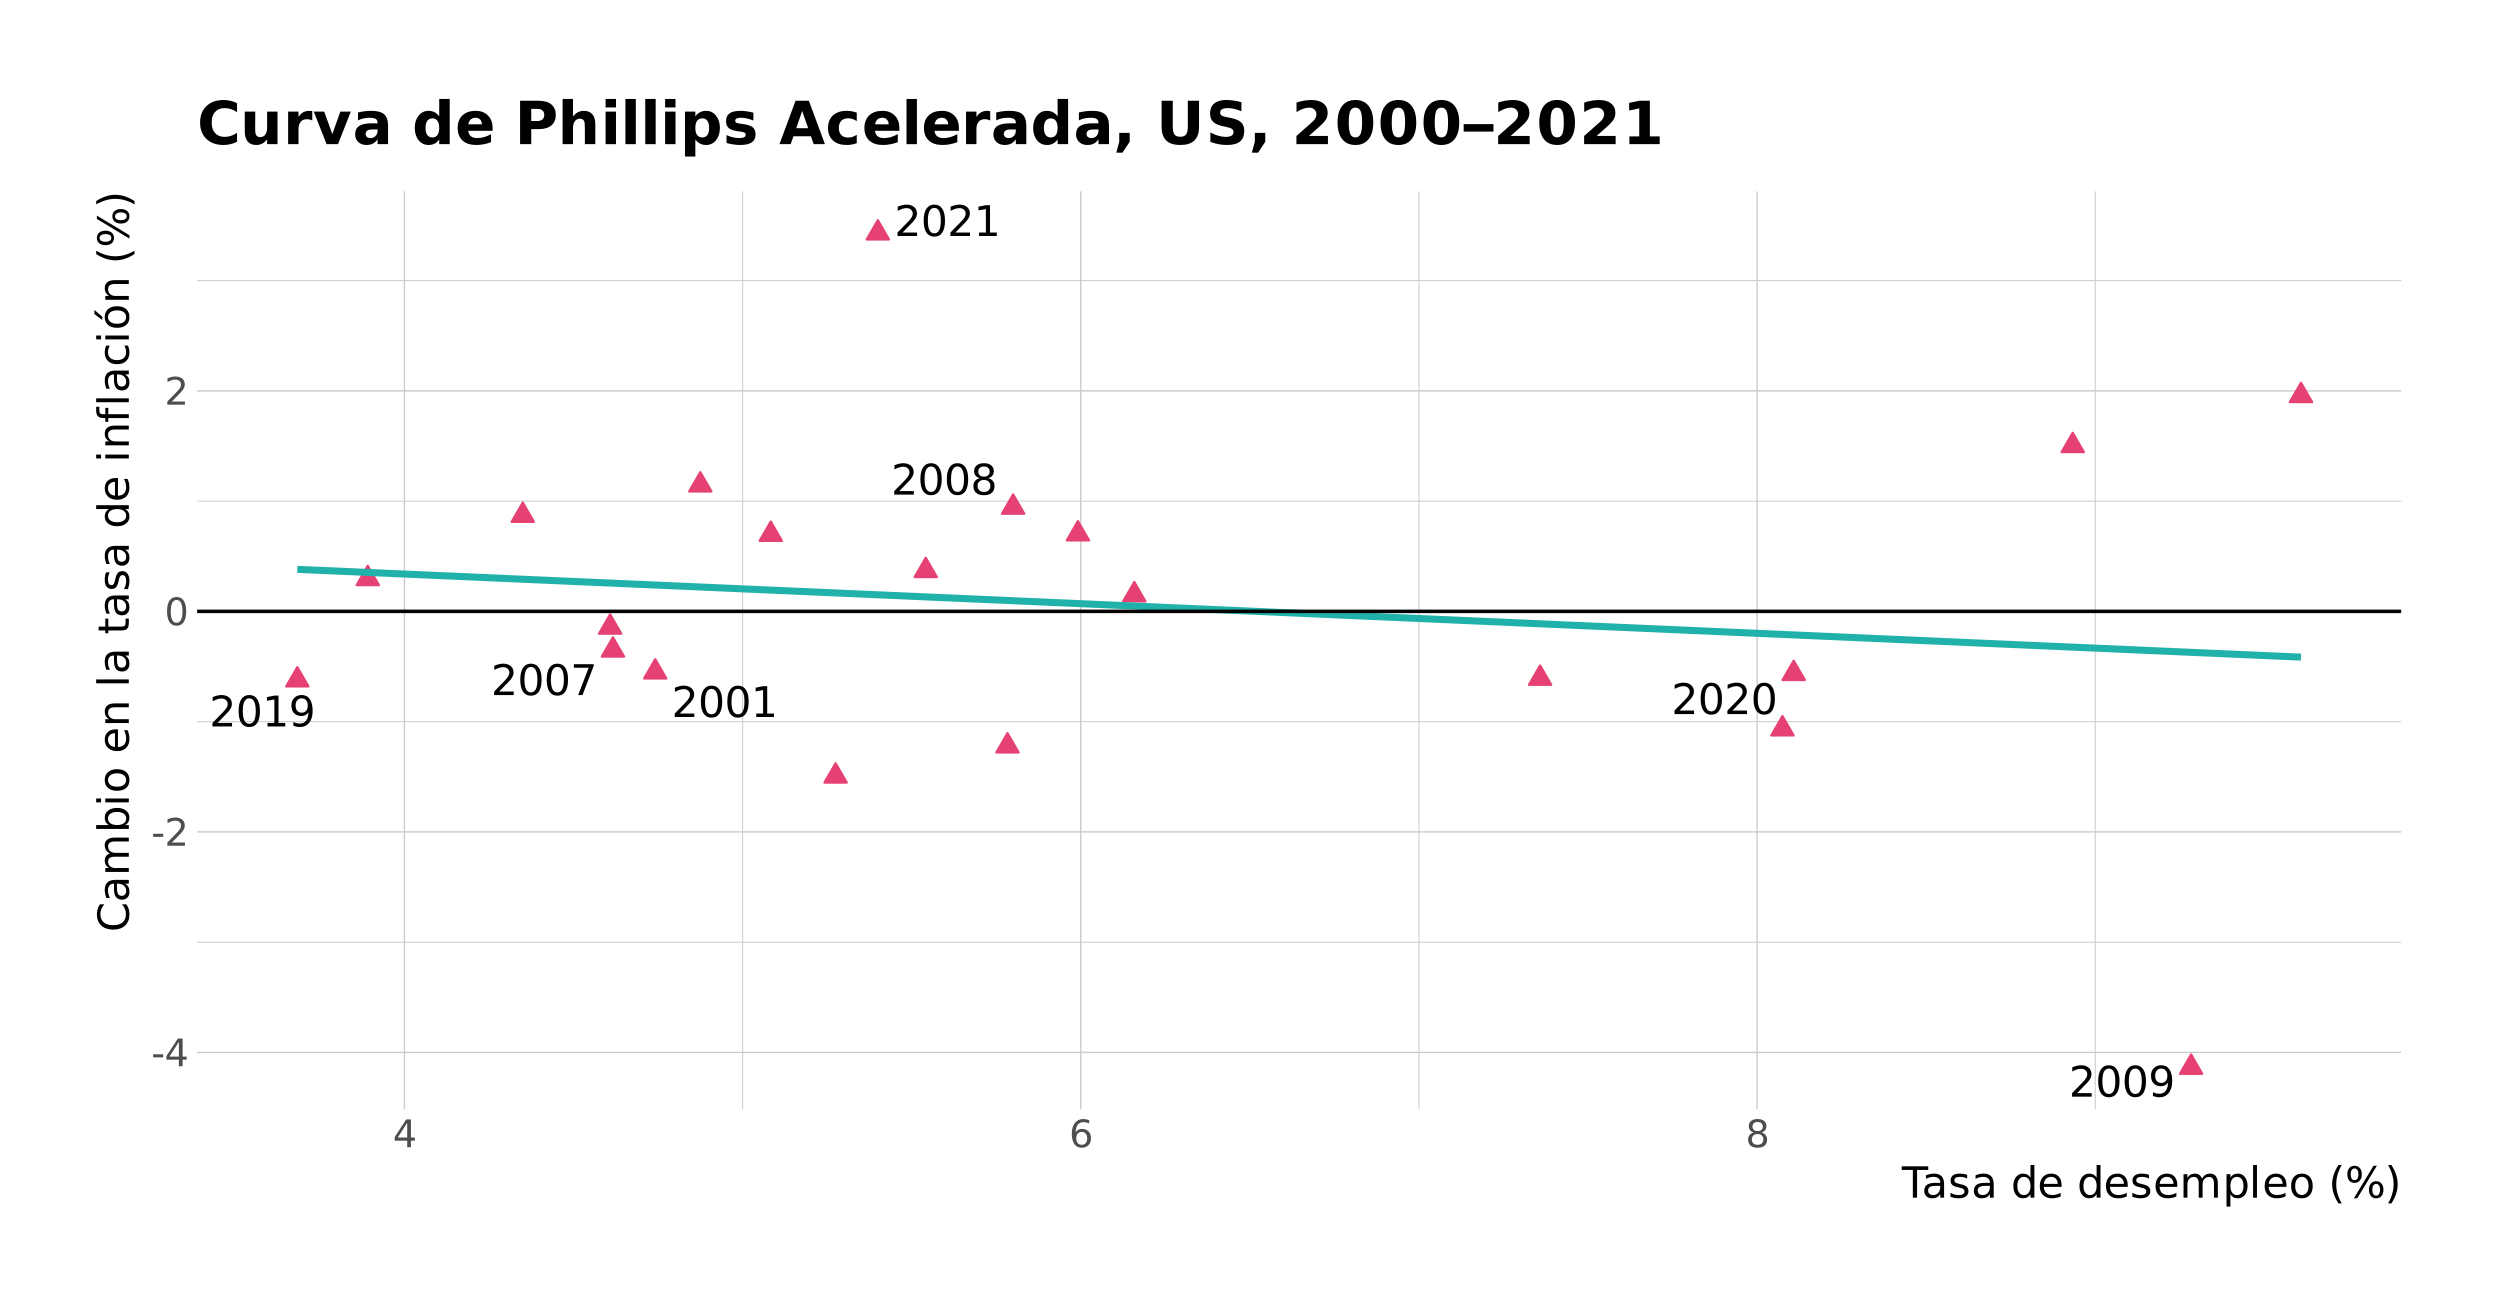 <?xml version="1.0" encoding="UTF-8"?>
<svg xmlns="http://www.w3.org/2000/svg" xmlns:xlink="http://www.w3.org/1999/xlink" width="756" height="396" viewBox="0 0 756 396">
<defs>
<g>
<g id="glyph-0-0">
<path d="M 0.641 2.266 L 0.641 -9.016 L 7.031 -9.016 L 7.031 2.266 Z M 1.359 1.547 L 6.328 1.547 L 6.328 -8.297 L 1.359 -8.297 Z M 1.359 1.547 "/>
</g>
<g id="glyph-0-1">
<path d="M 2.453 -1.062 L 6.859 -1.062 L 6.859 0 L 0.938 0 L 0.938 -1.062 C 1.414 -1.562 2.066 -2.227 2.891 -3.062 C 3.723 -3.895 4.242 -4.43 4.453 -4.672 C 4.859 -5.129 5.141 -5.516 5.297 -5.828 C 5.461 -6.141 5.547 -6.445 5.547 -6.75 C 5.547 -7.25 5.367 -7.656 5.016 -7.969 C 4.672 -8.281 4.219 -8.438 3.656 -8.438 C 3.258 -8.438 2.844 -8.363 2.406 -8.219 C 1.969 -8.082 1.5 -7.879 1 -7.609 L 1 -8.875 C 1.508 -9.082 1.984 -9.238 2.422 -9.344 C 2.867 -9.445 3.273 -9.5 3.641 -9.5 C 4.609 -9.5 5.379 -9.254 5.953 -8.766 C 6.523 -8.285 6.812 -7.641 6.812 -6.828 C 6.812 -6.453 6.738 -6.094 6.594 -5.75 C 6.445 -5.406 6.188 -5 5.812 -4.531 C 5.707 -4.406 5.375 -4.055 4.812 -3.484 C 4.258 -2.91 3.473 -2.102 2.453 -1.062 Z M 2.453 -1.062 "/>
</g>
<g id="glyph-0-2">
<path d="M 4.062 -8.5 C 3.414 -8.5 2.926 -8.176 2.594 -7.531 C 2.27 -6.895 2.109 -5.938 2.109 -4.656 C 2.109 -3.375 2.27 -2.41 2.594 -1.766 C 2.926 -1.129 3.414 -0.812 4.062 -0.812 C 4.719 -0.812 5.207 -1.129 5.531 -1.766 C 5.863 -2.41 6.031 -3.375 6.031 -4.656 C 6.031 -5.938 5.863 -6.895 5.531 -7.531 C 5.207 -8.176 4.719 -8.5 4.062 -8.5 Z M 4.062 -9.5 C 5.113 -9.5 5.914 -9.082 6.469 -8.25 C 7.02 -7.426 7.297 -6.227 7.297 -4.656 C 7.297 -3.082 7.02 -1.879 6.469 -1.047 C 5.914 -0.223 5.113 0.188 4.062 0.188 C 3.02 0.188 2.223 -0.223 1.672 -1.047 C 1.117 -1.879 0.844 -3.082 0.844 -4.656 C 0.844 -6.227 1.117 -7.426 1.672 -8.25 C 2.223 -9.082 3.02 -9.5 4.062 -9.5 Z M 4.062 -9.5 "/>
</g>
<g id="glyph-0-3">
<path d="M 1.594 -1.062 L 3.656 -1.062 L 3.656 -8.172 L 1.406 -7.734 L 1.406 -8.875 L 3.641 -9.328 L 4.906 -9.328 L 4.906 -1.062 L 6.953 -1.062 L 6.953 0 L 1.594 0 Z M 1.594 -1.062 "/>
</g>
<g id="glyph-0-4">
<path d="M 1.047 -9.328 L 7.047 -9.328 L 7.047 -8.797 L 3.656 0 L 2.344 0 L 5.531 -8.266 L 1.047 -8.266 Z M 1.047 -9.328 "/>
</g>
<g id="glyph-0-5">
<path d="M 4.062 -4.438 C 3.469 -4.438 3 -4.273 2.656 -3.953 C 2.312 -3.629 2.141 -3.188 2.141 -2.625 C 2.141 -2.062 2.312 -1.617 2.656 -1.297 C 3 -0.973 3.469 -0.812 4.062 -0.812 C 4.664 -0.812 5.141 -0.973 5.484 -1.297 C 5.828 -1.617 6 -2.062 6 -2.625 C 6 -3.188 5.828 -3.629 5.484 -3.953 C 5.141 -4.273 4.664 -4.438 4.062 -4.438 Z M 2.812 -4.969 C 2.27 -5.102 1.848 -5.352 1.547 -5.719 C 1.242 -6.094 1.094 -6.547 1.094 -7.078 C 1.094 -7.828 1.359 -8.414 1.891 -8.844 C 2.422 -9.281 3.145 -9.5 4.062 -9.5 C 5 -9.5 5.727 -9.281 6.25 -8.844 C 6.781 -8.414 7.047 -7.828 7.047 -7.078 C 7.047 -6.547 6.895 -6.094 6.594 -5.719 C 6.289 -5.352 5.875 -5.102 5.344 -4.969 C 5.945 -4.82 6.414 -4.539 6.75 -4.125 C 7.094 -3.719 7.266 -3.219 7.266 -2.625 C 7.266 -1.719 6.988 -1.02 6.438 -0.531 C 5.883 -0.051 5.094 0.188 4.062 0.188 C 3.039 0.188 2.254 -0.051 1.703 -0.531 C 1.148 -1.02 0.875 -1.719 0.875 -2.625 C 0.875 -3.219 1.039 -3.719 1.375 -4.125 C 1.719 -4.539 2.195 -4.82 2.812 -4.969 Z M 2.344 -6.953 C 2.344 -6.473 2.492 -6.098 2.797 -5.828 C 3.098 -5.555 3.52 -5.422 4.062 -5.422 C 4.602 -5.422 5.023 -5.555 5.328 -5.828 C 5.641 -6.098 5.797 -6.473 5.797 -6.953 C 5.797 -7.441 5.641 -7.82 5.328 -8.094 C 5.023 -8.363 4.602 -8.5 4.062 -8.5 C 3.52 -8.5 3.098 -8.363 2.797 -8.094 C 2.492 -7.82 2.344 -7.441 2.344 -6.953 Z M 2.344 -6.953 "/>
</g>
<g id="glyph-0-6">
<path d="M 1.406 -0.188 L 1.406 -1.344 C 1.719 -1.195 2.035 -1.082 2.359 -1 C 2.691 -0.914 3.016 -0.875 3.328 -0.875 C 4.16 -0.875 4.797 -1.156 5.234 -1.719 C 5.672 -2.281 5.922 -3.133 5.984 -4.281 C 5.742 -3.914 5.438 -3.633 5.062 -3.438 C 4.695 -3.25 4.289 -3.156 3.844 -3.156 C 2.906 -3.156 2.164 -3.438 1.625 -4 C 1.082 -4.57 0.812 -5.348 0.812 -6.328 C 0.812 -7.285 1.094 -8.051 1.656 -8.625 C 2.219 -9.207 2.973 -9.5 3.922 -9.5 C 4.992 -9.5 5.812 -9.082 6.375 -8.25 C 6.945 -7.426 7.234 -6.227 7.234 -4.656 C 7.234 -3.188 6.883 -2.008 6.188 -1.125 C 5.5 -0.25 4.562 0.188 3.375 0.188 C 3.062 0.188 2.742 0.156 2.422 0.094 C 2.098 0.031 1.758 -0.062 1.406 -0.188 Z M 3.922 -4.156 C 4.484 -4.156 4.93 -4.348 5.266 -4.734 C 5.598 -5.117 5.766 -5.648 5.766 -6.328 C 5.766 -6.992 5.598 -7.52 5.266 -7.906 C 4.93 -8.301 4.484 -8.5 3.922 -8.5 C 3.348 -8.5 2.895 -8.301 2.562 -7.906 C 2.238 -7.52 2.078 -6.992 2.078 -6.328 C 2.078 -5.648 2.238 -5.117 2.562 -4.734 C 2.895 -4.348 3.348 -4.156 3.922 -4.156 Z M 3.922 -4.156 "/>
</g>
<g id="glyph-1-0">
<path d="M 0.578 2.031 L 0.578 -8.109 L 6.328 -8.109 L 6.328 2.031 Z M 1.219 1.391 L 5.688 1.391 L 5.688 -7.469 L 1.219 -7.469 Z M 1.219 1.391 "/>
</g>
<g id="glyph-1-1">
<path d="M 0.562 -3.609 L 3.594 -3.609 L 3.594 -2.688 L 0.562 -2.688 Z M 0.562 -3.609 "/>
</g>
<g id="glyph-1-2">
<path d="M 4.344 -7.391 L 1.484 -2.922 L 4.344 -2.922 Z M 4.047 -8.391 L 5.469 -8.391 L 5.469 -2.922 L 6.672 -2.922 L 6.672 -1.984 L 5.469 -1.984 L 5.469 0 L 4.344 0 L 4.344 -1.984 L 0.562 -1.984 L 0.562 -3.078 Z M 4.047 -8.391 "/>
</g>
<g id="glyph-1-3">
<path d="M 2.203 -0.953 L 6.172 -0.953 L 6.172 0 L 0.844 0 L 0.844 -0.953 C 1.27 -1.398 1.852 -2 2.594 -2.75 C 3.344 -3.5 3.812 -3.984 4 -4.203 C 4.363 -4.609 4.617 -4.953 4.766 -5.234 C 4.91 -5.516 4.984 -5.789 4.984 -6.062 C 4.984 -6.508 4.828 -6.875 4.516 -7.156 C 4.203 -7.438 3.797 -7.578 3.297 -7.578 C 2.93 -7.578 2.551 -7.516 2.156 -7.391 C 1.77 -7.266 1.352 -7.078 0.906 -6.828 L 0.906 -7.984 C 1.352 -8.16 1.773 -8.297 2.172 -8.391 C 2.578 -8.484 2.941 -8.531 3.266 -8.531 C 4.141 -8.531 4.832 -8.312 5.344 -7.875 C 5.863 -7.445 6.125 -6.867 6.125 -6.141 C 6.125 -5.797 6.055 -5.469 5.922 -5.156 C 5.797 -4.852 5.562 -4.492 5.219 -4.078 C 5.125 -3.961 4.828 -3.645 4.328 -3.125 C 3.828 -2.613 3.117 -1.891 2.203 -0.953 Z M 2.203 -0.953 "/>
</g>
<g id="glyph-1-4">
<path d="M 3.656 -7.641 C 3.07 -7.641 2.629 -7.348 2.328 -6.766 C 2.035 -6.191 1.891 -5.332 1.891 -4.188 C 1.891 -3.031 2.035 -2.164 2.328 -1.594 C 2.629 -1.02 3.07 -0.734 3.656 -0.734 C 4.238 -0.734 4.676 -1.02 4.969 -1.594 C 5.27 -2.164 5.422 -3.031 5.422 -4.188 C 5.422 -5.332 5.27 -6.191 4.969 -6.766 C 4.676 -7.348 4.238 -7.641 3.656 -7.641 Z M 3.656 -8.531 C 4.594 -8.531 5.305 -8.16 5.797 -7.422 C 6.297 -6.68 6.547 -5.602 6.547 -4.188 C 6.547 -2.77 6.297 -1.691 5.797 -0.953 C 5.305 -0.211 4.594 0.156 3.656 0.156 C 2.719 0.156 2 -0.211 1.5 -0.953 C 1.008 -1.691 0.766 -2.77 0.766 -4.188 C 0.766 -5.602 1.008 -6.68 1.5 -7.422 C 2 -8.16 2.719 -8.531 3.656 -8.531 Z M 3.656 -8.531 "/>
</g>
<g id="glyph-1-5">
<path d="M 3.797 -4.641 C 3.285 -4.641 2.879 -4.461 2.578 -4.109 C 2.285 -3.766 2.141 -3.289 2.141 -2.688 C 2.141 -2.082 2.285 -1.602 2.578 -1.25 C 2.879 -0.906 3.285 -0.734 3.797 -0.734 C 4.305 -0.734 4.707 -0.906 5 -1.25 C 5.301 -1.602 5.453 -2.082 5.453 -2.688 C 5.453 -3.289 5.301 -3.766 5 -4.109 C 4.707 -4.461 4.305 -4.641 3.797 -4.641 Z M 6.047 -8.203 L 6.047 -7.172 C 5.766 -7.305 5.477 -7.406 5.188 -7.469 C 4.895 -7.539 4.609 -7.578 4.328 -7.578 C 3.578 -7.578 3.004 -7.32 2.609 -6.812 C 2.211 -6.312 1.988 -5.551 1.938 -4.531 C 2.156 -4.852 2.43 -5.102 2.766 -5.281 C 3.098 -5.457 3.461 -5.547 3.859 -5.547 C 4.703 -5.547 5.367 -5.289 5.859 -4.781 C 6.348 -4.27 6.594 -3.57 6.594 -2.688 C 6.594 -1.82 6.336 -1.129 5.828 -0.609 C 5.316 -0.098 4.641 0.156 3.797 0.156 C 2.828 0.156 2.082 -0.211 1.562 -0.953 C 1.051 -1.691 0.797 -2.77 0.797 -4.188 C 0.797 -5.508 1.109 -6.562 1.734 -7.344 C 2.367 -8.133 3.219 -8.531 4.281 -8.531 C 4.562 -8.531 4.848 -8.5 5.141 -8.438 C 5.43 -8.383 5.734 -8.305 6.047 -8.203 Z M 6.047 -8.203 "/>
</g>
<g id="glyph-1-6">
<path d="M 3.656 -3.984 C 3.113 -3.984 2.688 -3.836 2.375 -3.547 C 2.07 -3.254 1.922 -2.859 1.922 -2.359 C 1.922 -1.848 2.07 -1.445 2.375 -1.156 C 2.688 -0.875 3.113 -0.734 3.656 -0.734 C 4.195 -0.734 4.617 -0.879 4.922 -1.172 C 5.234 -1.461 5.391 -1.859 5.391 -2.359 C 5.391 -2.859 5.234 -3.254 4.922 -3.547 C 4.617 -3.836 4.195 -3.984 3.656 -3.984 Z M 2.516 -4.469 C 2.035 -4.582 1.66 -4.805 1.391 -5.141 C 1.117 -5.473 0.984 -5.879 0.984 -6.359 C 0.984 -7.035 1.219 -7.566 1.688 -7.953 C 2.164 -8.336 2.82 -8.531 3.656 -8.531 C 4.488 -8.531 5.141 -8.336 5.609 -7.953 C 6.086 -7.566 6.328 -7.035 6.328 -6.359 C 6.328 -5.879 6.191 -5.473 5.922 -5.141 C 5.648 -4.805 5.273 -4.582 4.797 -4.469 C 5.336 -4.332 5.758 -4.078 6.062 -3.703 C 6.375 -3.336 6.531 -2.891 6.531 -2.359 C 6.531 -1.547 6.281 -0.922 5.781 -0.484 C 5.289 -0.055 4.582 0.156 3.656 0.156 C 2.727 0.156 2.016 -0.055 1.516 -0.484 C 1.023 -0.922 0.781 -1.547 0.781 -2.359 C 0.781 -2.891 0.93 -3.336 1.234 -3.703 C 1.547 -4.078 1.973 -4.332 2.516 -4.469 Z M 2.109 -6.25 C 2.109 -5.82 2.242 -5.484 2.516 -5.234 C 2.785 -4.992 3.164 -4.875 3.656 -4.875 C 4.145 -4.875 4.523 -4.992 4.797 -5.234 C 5.078 -5.484 5.219 -5.82 5.219 -6.25 C 5.219 -6.688 5.078 -7.023 4.797 -7.266 C 4.523 -7.516 4.145 -7.641 3.656 -7.641 C 3.164 -7.641 2.785 -7.516 2.516 -7.266 C 2.242 -7.023 2.109 -6.688 2.109 -6.25 Z M 2.109 -6.25 "/>
</g>
<g id="glyph-2-0">
<path d="M 0.641 2.297 L 0.641 -9.172 L 7.141 -9.172 L 7.141 2.297 Z M 1.375 1.578 L 6.422 1.578 L 6.422 -8.438 L 1.375 -8.438 Z M 1.375 1.578 "/>
</g>
<g id="glyph-2-1">
<path d="M -0.031 -9.484 L 7.984 -9.484 L 7.984 -8.391 L 4.609 -8.391 L 4.609 0 L 3.328 0 L 3.328 -8.391 L -0.031 -8.391 Z M -0.031 -9.484 "/>
</g>
<g id="glyph-2-2">
<path d="M 4.453 -3.578 C 3.516 -3.578 2.863 -3.469 2.5 -3.25 C 2.133 -3.031 1.953 -2.66 1.953 -2.141 C 1.953 -1.734 2.086 -1.406 2.359 -1.156 C 2.629 -0.914 3 -0.797 3.469 -0.797 C 4.113 -0.797 4.633 -1.023 5.031 -1.484 C 5.426 -1.941 5.625 -2.551 5.625 -3.312 L 5.625 -3.578 Z M 6.781 -4.062 L 6.781 0 L 5.625 0 L 5.625 -1.078 C 5.352 -0.648 5.02 -0.332 4.625 -0.125 C 4.227 0.082 3.738 0.188 3.156 0.188 C 2.426 0.188 1.848 -0.016 1.422 -0.422 C 0.992 -0.836 0.781 -1.383 0.781 -2.062 C 0.781 -2.863 1.047 -3.469 1.578 -3.875 C 2.117 -4.281 2.922 -4.484 3.984 -4.484 L 5.625 -4.484 L 5.625 -4.609 C 5.625 -5.141 5.445 -5.551 5.094 -5.844 C 4.738 -6.145 4.238 -6.297 3.594 -6.297 C 3.188 -6.297 2.789 -6.242 2.406 -6.141 C 2.02 -6.047 1.648 -5.898 1.297 -5.703 L 1.297 -6.781 C 1.723 -6.945 2.141 -7.07 2.547 -7.156 C 2.953 -7.238 3.344 -7.281 3.719 -7.281 C 4.75 -7.281 5.516 -7.016 6.016 -6.484 C 6.523 -5.953 6.781 -5.145 6.781 -4.062 Z M 6.781 -4.062 "/>
</g>
<g id="glyph-2-3">
<path d="M 5.75 -6.906 L 5.75 -5.797 C 5.426 -5.961 5.086 -6.086 4.734 -6.172 C 4.379 -6.254 4.008 -6.297 3.625 -6.297 C 3.039 -6.297 2.602 -6.207 2.312 -6.031 C 2.031 -5.852 1.891 -5.586 1.891 -5.234 C 1.891 -4.961 1.988 -4.75 2.188 -4.594 C 2.395 -4.445 2.816 -4.301 3.453 -4.156 L 3.844 -4.062 C 4.676 -3.883 5.266 -3.633 5.609 -3.312 C 5.961 -2.988 6.141 -2.539 6.141 -1.969 C 6.141 -1.301 5.879 -0.773 5.359 -0.391 C 4.836 -0.004 4.117 0.188 3.203 0.188 C 2.816 0.188 2.414 0.148 2 0.078 C 1.594 0.004 1.16 -0.109 0.703 -0.266 L 0.703 -1.469 C 1.141 -1.238 1.566 -1.066 1.984 -0.953 C 2.398 -0.848 2.812 -0.797 3.219 -0.797 C 3.77 -0.797 4.191 -0.891 4.484 -1.078 C 4.785 -1.266 4.938 -1.531 4.938 -1.875 C 4.938 -2.188 4.828 -2.426 4.609 -2.594 C 4.398 -2.77 3.938 -2.938 3.219 -3.094 L 2.812 -3.188 C 2.082 -3.344 1.555 -3.578 1.234 -3.891 C 0.91 -4.203 0.75 -4.633 0.75 -5.188 C 0.75 -5.852 0.984 -6.367 1.453 -6.734 C 1.93 -7.098 2.609 -7.281 3.484 -7.281 C 3.91 -7.281 4.316 -7.25 4.703 -7.188 C 5.086 -7.125 5.438 -7.031 5.75 -6.906 Z M 5.75 -6.906 "/>
</g>
<g id="glyph-2-4">
</g>
<g id="glyph-2-5">
<path d="M 5.906 -6.031 L 5.906 -9.875 L 7.078 -9.875 L 7.078 0 L 5.906 0 L 5.906 -1.062 C 5.656 -0.645 5.344 -0.332 4.969 -0.125 C 4.594 0.082 4.145 0.188 3.625 0.188 C 2.77 0.188 2.07 -0.156 1.531 -0.844 C 0.988 -1.531 0.719 -2.43 0.719 -3.547 C 0.719 -4.66 0.988 -5.562 1.531 -6.25 C 2.07 -6.938 2.77 -7.281 3.625 -7.281 C 4.145 -7.281 4.594 -7.176 4.969 -6.969 C 5.344 -6.77 5.656 -6.457 5.906 -6.031 Z M 1.922 -3.547 C 1.922 -2.691 2.098 -2.02 2.453 -1.531 C 2.805 -1.039 3.289 -0.797 3.906 -0.797 C 4.531 -0.797 5.02 -1.039 5.375 -1.531 C 5.727 -2.02 5.906 -2.691 5.906 -3.547 C 5.906 -4.41 5.727 -5.082 5.375 -5.562 C 5.02 -6.051 4.531 -6.297 3.906 -6.297 C 3.289 -6.297 2.805 -6.051 2.453 -5.562 C 2.098 -5.082 1.922 -4.41 1.922 -3.547 Z M 1.922 -3.547 "/>
</g>
<g id="glyph-2-6">
<path d="M 7.312 -3.844 L 7.312 -3.281 L 1.938 -3.281 C 1.988 -2.469 2.227 -1.852 2.656 -1.438 C 3.094 -1.02 3.695 -0.812 4.469 -0.812 C 4.914 -0.812 5.348 -0.863 5.766 -0.969 C 6.191 -1.082 6.613 -1.25 7.031 -1.469 L 7.031 -0.359 C 6.613 -0.18 6.18 -0.047 5.734 0.047 C 5.297 0.141 4.852 0.188 4.406 0.188 C 3.27 0.188 2.367 -0.141 1.703 -0.797 C 1.047 -1.461 0.719 -2.359 0.719 -3.484 C 0.719 -4.648 1.031 -5.57 1.656 -6.25 C 2.289 -6.938 3.141 -7.281 4.203 -7.281 C 5.16 -7.281 5.914 -6.973 6.469 -6.359 C 7.031 -5.742 7.312 -4.906 7.312 -3.844 Z M 6.141 -4.188 C 6.129 -4.82 5.945 -5.332 5.594 -5.719 C 5.25 -6.102 4.789 -6.297 4.219 -6.297 C 3.562 -6.297 3.035 -6.109 2.641 -5.734 C 2.254 -5.367 2.031 -4.852 1.969 -4.188 Z M 6.141 -4.188 "/>
</g>
<g id="glyph-2-7">
<path d="M 6.766 -5.75 C 7.055 -6.27 7.406 -6.656 7.812 -6.906 C 8.219 -7.156 8.695 -7.281 9.25 -7.281 C 9.988 -7.281 10.555 -7.02 10.953 -6.5 C 11.359 -5.977 11.562 -5.242 11.562 -4.297 L 11.562 0 L 10.391 0 L 10.391 -4.25 C 10.391 -4.938 10.266 -5.441 10.016 -5.766 C 9.773 -6.098 9.41 -6.266 8.922 -6.266 C 8.316 -6.266 7.836 -6.062 7.484 -5.656 C 7.129 -5.258 6.953 -4.711 6.953 -4.016 L 6.953 0 L 5.781 0 L 5.781 -4.25 C 5.781 -4.938 5.66 -5.441 5.422 -5.766 C 5.18 -6.098 4.805 -6.266 4.297 -6.266 C 3.703 -6.266 3.227 -6.062 2.875 -5.656 C 2.531 -5.25 2.359 -4.703 2.359 -4.016 L 2.359 0 L 1.188 0 L 1.188 -7.109 L 2.359 -7.109 L 2.359 -6 C 2.617 -6.438 2.938 -6.758 3.312 -6.969 C 3.688 -7.176 4.129 -7.281 4.641 -7.281 C 5.16 -7.281 5.598 -7.148 5.953 -6.891 C 6.316 -6.629 6.586 -6.25 6.766 -5.75 Z M 6.766 -5.75 "/>
</g>
<g id="glyph-2-8">
<path d="M 2.359 -1.062 L 2.359 2.703 L 1.188 2.703 L 1.188 -7.109 L 2.359 -7.109 L 2.359 -6.031 C 2.598 -6.457 2.906 -6.77 3.281 -6.969 C 3.656 -7.176 4.102 -7.281 4.625 -7.281 C 5.488 -7.281 6.191 -6.938 6.734 -6.25 C 7.273 -5.562 7.547 -4.66 7.547 -3.547 C 7.547 -2.43 7.273 -1.531 6.734 -0.844 C 6.191 -0.156 5.488 0.188 4.625 0.188 C 4.102 0.188 3.656 0.082 3.281 -0.125 C 2.906 -0.332 2.598 -0.645 2.359 -1.062 Z M 6.328 -3.547 C 6.328 -4.41 6.148 -5.082 5.797 -5.562 C 5.441 -6.051 4.957 -6.297 4.344 -6.297 C 3.727 -6.297 3.242 -6.051 2.891 -5.562 C 2.535 -5.082 2.359 -4.41 2.359 -3.547 C 2.359 -2.691 2.535 -2.02 2.891 -1.531 C 3.242 -1.039 3.727 -0.797 4.344 -0.797 C 4.957 -0.797 5.441 -1.039 5.797 -1.531 C 6.148 -2.02 6.328 -2.691 6.328 -3.547 Z M 6.328 -3.547 "/>
</g>
<g id="glyph-2-9">
<path d="M 1.219 -9.875 L 2.391 -9.875 L 2.391 0 L 1.219 0 Z M 1.219 -9.875 "/>
</g>
<g id="glyph-2-10">
<path d="M 3.984 -6.297 C 3.359 -6.297 2.863 -6.051 2.5 -5.562 C 2.133 -5.07 1.953 -4.398 1.953 -3.547 C 1.953 -2.691 2.129 -2.02 2.484 -1.531 C 2.848 -1.051 3.348 -0.812 3.984 -0.812 C 4.598 -0.812 5.086 -1.055 5.453 -1.547 C 5.816 -2.035 6 -2.703 6 -3.547 C 6 -4.391 5.816 -5.055 5.453 -5.547 C 5.086 -6.047 4.598 -6.297 3.984 -6.297 Z M 3.984 -7.281 C 4.992 -7.281 5.789 -6.945 6.375 -6.281 C 6.957 -5.625 7.25 -4.711 7.25 -3.547 C 7.25 -2.379 6.957 -1.461 6.375 -0.797 C 5.789 -0.141 4.992 0.188 3.984 0.188 C 2.961 0.188 2.16 -0.141 1.578 -0.797 C 1.004 -1.461 0.719 -2.379 0.719 -3.547 C 0.719 -4.711 1.004 -5.625 1.578 -6.281 C 2.16 -6.945 2.961 -7.281 3.984 -7.281 Z M 3.984 -7.281 "/>
</g>
<g id="glyph-2-11">
<path d="M 4.031 -9.859 C 3.469 -8.891 3.047 -7.926 2.766 -6.969 C 2.492 -6.02 2.359 -5.055 2.359 -4.078 C 2.359 -3.098 2.492 -2.129 2.766 -1.172 C 3.047 -0.211 3.469 0.75 4.031 1.719 L 3.016 1.719 C 2.379 0.719 1.906 -0.258 1.594 -1.219 C 1.281 -2.176 1.125 -3.129 1.125 -4.078 C 1.125 -5.023 1.281 -5.973 1.594 -6.922 C 1.906 -7.879 2.379 -8.859 3.016 -9.859 Z M 4.031 -9.859 "/>
</g>
<g id="glyph-2-12">
<path d="M 9.453 -4.172 C 9.086 -4.172 8.797 -4.016 8.578 -3.703 C 8.367 -3.391 8.266 -2.953 8.266 -2.391 C 8.266 -1.836 8.367 -1.406 8.578 -1.094 C 8.797 -0.781 9.086 -0.625 9.453 -0.625 C 9.805 -0.625 10.086 -0.781 10.297 -1.094 C 10.516 -1.406 10.625 -1.836 10.625 -2.391 C 10.625 -2.941 10.516 -3.375 10.297 -3.688 C 10.086 -4.008 9.805 -4.172 9.453 -4.172 Z M 9.453 -4.984 C 10.117 -4.984 10.648 -4.75 11.047 -4.281 C 11.441 -3.812 11.641 -3.18 11.641 -2.391 C 11.641 -1.598 11.441 -0.969 11.047 -0.5 C 10.648 -0.039 10.117 0.188 9.453 0.188 C 8.773 0.188 8.238 -0.039 7.844 -0.5 C 7.445 -0.969 7.25 -1.598 7.25 -2.391 C 7.25 -3.191 7.445 -3.82 7.844 -4.281 C 8.238 -4.75 8.773 -4.984 9.453 -4.984 Z M 2.906 -8.844 C 2.539 -8.844 2.254 -8.68 2.047 -8.359 C 1.836 -8.047 1.734 -7.617 1.734 -7.078 C 1.734 -6.516 1.832 -6.078 2.031 -5.766 C 2.238 -5.453 2.531 -5.297 2.906 -5.297 C 3.27 -5.297 3.555 -5.453 3.766 -5.766 C 3.973 -6.078 4.078 -6.516 4.078 -7.078 C 4.078 -7.617 3.973 -8.047 3.766 -8.359 C 3.555 -8.68 3.27 -8.844 2.906 -8.844 Z M 8.641 -9.656 L 9.656 -9.656 L 3.719 0.188 L 2.703 0.188 Z M 2.906 -9.656 C 3.57 -9.656 4.102 -9.422 4.5 -8.953 C 4.895 -8.492 5.094 -7.867 5.094 -7.078 C 5.094 -6.273 4.895 -5.641 4.5 -5.172 C 4.102 -4.711 3.57 -4.484 2.906 -4.484 C 2.227 -4.484 1.691 -4.711 1.297 -5.172 C 0.91 -5.641 0.719 -6.273 0.719 -7.078 C 0.719 -7.859 0.91 -8.484 1.297 -8.953 C 1.691 -9.422 2.227 -9.656 2.906 -9.656 Z M 2.906 -9.656 "/>
</g>
<g id="glyph-2-13">
<path d="M 1.047 -9.859 L 2.062 -9.859 C 2.695 -8.859 3.172 -7.879 3.484 -6.922 C 3.797 -5.973 3.953 -5.023 3.953 -4.078 C 3.953 -3.129 3.797 -2.176 3.484 -1.219 C 3.172 -0.258 2.695 0.719 2.062 1.719 L 1.047 1.719 C 1.609 0.75 2.023 -0.211 2.297 -1.172 C 2.578 -2.129 2.719 -3.098 2.719 -4.078 C 2.719 -5.055 2.578 -6.02 2.297 -6.969 C 2.023 -7.926 1.609 -8.891 1.047 -9.859 Z M 1.047 -9.859 "/>
</g>
<g id="glyph-3-0">
<path d="M 2.297 -0.641 L -9.172 -0.641 L -9.172 -7.141 L 2.297 -7.141 Z M 1.578 -1.375 L 1.578 -6.422 L -8.438 -6.422 L -8.438 -1.375 Z M 1.578 -1.375 "/>
</g>
<g id="glyph-3-1">
<path d="M -8.75 -8.375 L -7.391 -8.375 C -7.797 -7.938 -8.098 -7.473 -8.297 -6.984 C -8.492 -6.504 -8.594 -5.988 -8.594 -5.438 C -8.594 -4.352 -8.258 -3.52 -7.594 -2.938 C -6.938 -2.363 -5.984 -2.078 -4.734 -2.078 C -3.484 -2.078 -2.523 -2.363 -1.859 -2.938 C -1.203 -3.52 -0.875 -4.352 -0.875 -5.438 C -0.875 -5.988 -0.973 -6.504 -1.172 -6.984 C -1.367 -7.473 -1.664 -7.938 -2.062 -8.375 L -0.734 -8.375 C -0.422 -7.926 -0.188 -7.453 -0.031 -6.953 C 0.113 -6.453 0.188 -5.922 0.188 -5.359 C 0.188 -3.922 -0.25 -2.789 -1.125 -1.969 C -2.008 -1.145 -3.211 -0.734 -4.734 -0.734 C -6.254 -0.734 -7.453 -1.145 -8.328 -1.969 C -9.211 -2.789 -9.656 -3.922 -9.656 -5.359 C -9.656 -5.922 -9.578 -6.453 -9.422 -6.953 C -9.273 -7.461 -9.051 -7.938 -8.75 -8.375 Z M -8.75 -8.375 "/>
</g>
<g id="glyph-3-2">
<path d="M -3.578 -4.453 C -3.578 -3.516 -3.469 -2.863 -3.25 -2.5 C -3.031 -2.133 -2.66 -1.953 -2.141 -1.953 C -1.734 -1.953 -1.406 -2.086 -1.156 -2.359 C -0.914 -2.629 -0.797 -3 -0.797 -3.469 C -0.797 -4.113 -1.023 -4.633 -1.484 -5.031 C -1.941 -5.426 -2.551 -5.625 -3.312 -5.625 L -3.578 -5.625 Z M -4.062 -6.781 L 0 -6.781 L 0 -5.625 L -1.078 -5.625 C -0.648 -5.352 -0.332 -5.02 -0.125 -4.625 C 0.082 -4.227 0.188 -3.738 0.188 -3.156 C 0.188 -2.426 -0.016 -1.848 -0.422 -1.422 C -0.836 -0.992 -1.383 -0.781 -2.062 -0.781 C -2.863 -0.781 -3.469 -1.047 -3.875 -1.578 C -4.281 -2.117 -4.484 -2.922 -4.484 -3.984 L -4.484 -5.625 L -4.609 -5.625 C -5.141 -5.625 -5.551 -5.445 -5.844 -5.094 C -6.145 -4.738 -6.297 -4.238 -6.297 -3.594 C -6.297 -3.188 -6.242 -2.789 -6.141 -2.406 C -6.047 -2.02 -5.898 -1.648 -5.703 -1.297 L -6.781 -1.297 C -6.945 -1.723 -7.07 -2.141 -7.156 -2.547 C -7.238 -2.953 -7.281 -3.344 -7.281 -3.719 C -7.281 -4.75 -7.016 -5.516 -6.484 -6.016 C -5.953 -6.523 -5.145 -6.781 -4.062 -6.781 Z M -4.062 -6.781 "/>
</g>
<g id="glyph-3-3">
<path d="M -5.75 -6.766 C -6.27 -7.055 -6.656 -7.406 -6.906 -7.812 C -7.156 -8.219 -7.281 -8.695 -7.281 -9.25 C -7.281 -9.988 -7.02 -10.555 -6.5 -10.953 C -5.977 -11.359 -5.242 -11.562 -4.297 -11.562 L 0 -11.562 L 0 -10.391 L -4.25 -10.391 C -4.938 -10.391 -5.441 -10.266 -5.766 -10.016 C -6.098 -9.773 -6.266 -9.41 -6.266 -8.922 C -6.266 -8.316 -6.062 -7.836 -5.656 -7.484 C -5.258 -7.129 -4.711 -6.953 -4.016 -6.953 L 0 -6.953 L 0 -5.781 L -4.25 -5.781 C -4.938 -5.781 -5.441 -5.66 -5.766 -5.422 C -6.098 -5.18 -6.266 -4.805 -6.266 -4.297 C -6.266 -3.703 -6.062 -3.227 -5.656 -2.875 C -5.25 -2.531 -4.703 -2.359 -4.016 -2.359 L 0 -2.359 L 0 -1.188 L -7.109 -1.188 L -7.109 -2.359 L -6 -2.359 C -6.438 -2.617 -6.758 -2.938 -6.969 -3.312 C -7.176 -3.688 -7.281 -4.129 -7.281 -4.641 C -7.281 -5.16 -7.148 -5.598 -6.891 -5.953 C -6.629 -6.316 -6.25 -6.586 -5.75 -6.766 Z M -5.75 -6.766 "/>
</g>
<g id="glyph-3-4">
<path d="M -3.547 -6.328 C -4.41 -6.328 -5.082 -6.148 -5.562 -5.797 C -6.051 -5.441 -6.297 -4.957 -6.297 -4.344 C -6.297 -3.727 -6.051 -3.242 -5.562 -2.891 C -5.082 -2.535 -4.41 -2.359 -3.547 -2.359 C -2.691 -2.359 -2.02 -2.535 -1.531 -2.891 C -1.039 -3.242 -0.797 -3.727 -0.797 -4.344 C -0.797 -4.957 -1.039 -5.441 -1.531 -5.797 C -2.02 -6.148 -2.691 -6.328 -3.547 -6.328 Z M -6.031 -2.359 C -6.457 -2.598 -6.77 -2.906 -6.969 -3.281 C -7.176 -3.656 -7.281 -4.102 -7.281 -4.625 C -7.281 -5.488 -6.938 -6.191 -6.25 -6.734 C -5.562 -7.273 -4.66 -7.547 -3.547 -7.547 C -2.43 -7.547 -1.531 -7.273 -0.844 -6.734 C -0.156 -6.191 0.188 -5.488 0.188 -4.625 C 0.188 -4.102 0.082 -3.656 -0.125 -3.281 C -0.332 -2.906 -0.645 -2.598 -1.062 -2.359 L 0 -2.359 L 0 -1.188 L -9.875 -1.188 L -9.875 -2.359 Z M -6.031 -2.359 "/>
</g>
<g id="glyph-3-5">
<path d="M -7.109 -1.219 L -7.109 -2.391 L 0 -2.391 L 0 -1.219 Z M -9.875 -1.219 L -9.875 -2.391 L -8.391 -2.391 L -8.391 -1.219 Z M -9.875 -1.219 "/>
</g>
<g id="glyph-3-6">
<path d="M -6.297 -3.984 C -6.297 -3.359 -6.051 -2.863 -5.562 -2.5 C -5.07 -2.133 -4.398 -1.953 -3.547 -1.953 C -2.691 -1.953 -2.02 -2.129 -1.531 -2.484 C -1.051 -2.848 -0.812 -3.348 -0.812 -3.984 C -0.812 -4.598 -1.055 -5.086 -1.547 -5.453 C -2.035 -5.816 -2.703 -6 -3.547 -6 C -4.391 -6 -5.055 -5.816 -5.547 -5.453 C -6.047 -5.086 -6.297 -4.598 -6.297 -3.984 Z M -7.281 -3.984 C -7.281 -4.992 -6.945 -5.789 -6.281 -6.375 C -5.625 -6.957 -4.711 -7.25 -3.547 -7.25 C -2.379 -7.25 -1.461 -6.957 -0.797 -6.375 C -0.141 -5.789 0.188 -4.992 0.188 -3.984 C 0.188 -2.961 -0.141 -2.16 -0.797 -1.578 C -1.461 -1.004 -2.379 -0.719 -3.547 -0.719 C -4.711 -0.719 -5.625 -1.004 -6.281 -1.578 C -6.945 -2.16 -7.281 -2.961 -7.281 -3.984 Z M -7.281 -3.984 "/>
</g>
<g id="glyph-3-7">
</g>
<g id="glyph-3-8">
<path d="M -3.844 -7.312 L -3.281 -7.312 L -3.281 -1.938 C -2.469 -1.988 -1.852 -2.227 -1.438 -2.656 C -1.02 -3.094 -0.812 -3.695 -0.812 -4.469 C -0.812 -4.914 -0.863 -5.348 -0.969 -5.766 C -1.082 -6.191 -1.25 -6.613 -1.469 -7.031 L -0.359 -7.031 C -0.18 -6.613 -0.047 -6.18 0.047 -5.734 C 0.141 -5.297 0.188 -4.852 0.188 -4.406 C 0.188 -3.27 -0.141 -2.367 -0.797 -1.703 C -1.461 -1.047 -2.359 -0.719 -3.484 -0.719 C -4.648 -0.719 -5.57 -1.031 -6.25 -1.656 C -6.938 -2.289 -7.281 -3.141 -7.281 -4.203 C -7.281 -5.16 -6.973 -5.914 -6.359 -6.469 C -5.742 -7.031 -4.906 -7.312 -3.844 -7.312 Z M -4.188 -6.141 C -4.82 -6.129 -5.332 -5.945 -5.719 -5.594 C -6.102 -5.25 -6.297 -4.789 -6.297 -4.219 C -6.297 -3.562 -6.109 -3.035 -5.734 -2.641 C -5.367 -2.254 -4.852 -2.031 -4.188 -1.969 Z M -4.188 -6.141 "/>
</g>
<g id="glyph-3-9">
<path d="M -4.297 -7.141 L 0 -7.141 L 0 -5.969 L -4.25 -5.969 C -4.926 -5.969 -5.43 -5.836 -5.766 -5.578 C -6.098 -5.316 -6.266 -4.922 -6.266 -4.391 C -6.266 -3.766 -6.062 -3.27 -5.656 -2.906 C -5.258 -2.539 -4.711 -2.359 -4.016 -2.359 L 0 -2.359 L 0 -1.188 L -7.109 -1.188 L -7.109 -2.359 L -6 -2.359 C -6.426 -2.641 -6.742 -2.969 -6.953 -3.344 C -7.172 -3.719 -7.281 -4.156 -7.281 -4.656 C -7.281 -5.469 -7.023 -6.082 -6.516 -6.5 C -6.016 -6.926 -5.273 -7.141 -4.297 -7.141 Z M -4.297 -7.141 "/>
</g>
<g id="glyph-3-10">
<path d="M -9.875 -1.219 L -9.875 -2.391 L 0 -2.391 L 0 -1.219 Z M -9.875 -1.219 "/>
</g>
<g id="glyph-3-11">
<path d="M -9.125 -2.375 L -7.109 -2.375 L -7.109 -4.781 L -6.203 -4.781 L -6.203 -2.375 L -2.344 -2.375 C -1.758 -2.375 -1.383 -2.453 -1.219 -2.609 C -1.062 -2.773 -0.984 -3.102 -0.984 -3.594 L -0.984 -4.781 L 0 -4.781 L 0 -3.594 C 0 -2.688 -0.164 -2.062 -0.5 -1.719 C -0.844 -1.375 -1.457 -1.203 -2.344 -1.203 L -6.203 -1.203 L -6.203 -0.344 L -7.109 -0.344 L -7.109 -1.203 L -9.125 -1.203 Z M -9.125 -2.375 "/>
</g>
<g id="glyph-3-12">
<path d="M -6.906 -5.75 L -5.797 -5.75 C -5.961 -5.426 -6.086 -5.086 -6.172 -4.734 C -6.254 -4.379 -6.297 -4.008 -6.297 -3.625 C -6.297 -3.039 -6.207 -2.602 -6.031 -2.312 C -5.852 -2.031 -5.586 -1.891 -5.234 -1.891 C -4.961 -1.891 -4.75 -1.988 -4.594 -2.188 C -4.445 -2.395 -4.301 -2.816 -4.156 -3.453 L -4.062 -3.844 C -3.883 -4.676 -3.633 -5.266 -3.312 -5.609 C -2.988 -5.961 -2.539 -6.141 -1.969 -6.141 C -1.301 -6.141 -0.773 -5.879 -0.391 -5.359 C -0.004 -4.836 0.188 -4.117 0.188 -3.203 C 0.188 -2.816 0.148 -2.414 0.078 -2 C 0.004 -1.594 -0.109 -1.16 -0.266 -0.703 L -1.469 -0.703 C -1.238 -1.141 -1.066 -1.566 -0.953 -1.984 C -0.848 -2.398 -0.797 -2.812 -0.797 -3.219 C -0.797 -3.77 -0.891 -4.191 -1.078 -4.484 C -1.266 -4.785 -1.531 -4.938 -1.875 -4.938 C -2.188 -4.938 -2.426 -4.828 -2.594 -4.609 C -2.77 -4.398 -2.938 -3.938 -3.094 -3.219 L -3.188 -2.812 C -3.344 -2.082 -3.578 -1.555 -3.891 -1.234 C -4.203 -0.91 -4.633 -0.75 -5.188 -0.75 C -5.852 -0.75 -6.367 -0.984 -6.734 -1.453 C -7.098 -1.93 -7.281 -2.609 -7.281 -3.484 C -7.281 -3.91 -7.25 -4.316 -7.188 -4.703 C -7.125 -5.086 -7.031 -5.438 -6.906 -5.75 Z M -6.906 -5.75 "/>
</g>
<g id="glyph-3-13">
<path d="M -6.031 -5.906 L -9.875 -5.906 L -9.875 -7.078 L 0 -7.078 L 0 -5.906 L -1.062 -5.906 C -0.645 -5.656 -0.332 -5.344 -0.125 -4.969 C 0.082 -4.594 0.188 -4.145 0.188 -3.625 C 0.188 -2.77 -0.156 -2.07 -0.844 -1.531 C -1.531 -0.988 -2.43 -0.719 -3.547 -0.719 C -4.66 -0.719 -5.562 -0.988 -6.25 -1.531 C -6.938 -2.07 -7.281 -2.77 -7.281 -3.625 C -7.281 -4.145 -7.176 -4.594 -6.969 -4.969 C -6.77 -5.344 -6.457 -5.656 -6.031 -5.906 Z M -3.547 -1.922 C -2.691 -1.922 -2.02 -2.098 -1.531 -2.453 C -1.039 -2.805 -0.797 -3.289 -0.797 -3.906 C -0.797 -4.531 -1.039 -5.02 -1.531 -5.375 C -2.02 -5.727 -2.691 -5.906 -3.547 -5.906 C -4.41 -5.906 -5.082 -5.727 -5.562 -5.375 C -6.051 -5.02 -6.297 -4.531 -6.297 -3.906 C -6.297 -3.289 -6.051 -2.805 -5.562 -2.453 C -5.082 -2.098 -4.41 -1.922 -3.547 -1.922 Z M -3.547 -1.922 "/>
</g>
<g id="glyph-3-14">
<path d="M -9.875 -4.828 L -8.906 -4.828 L -8.906 -3.703 C -8.906 -3.285 -8.816 -2.992 -8.641 -2.828 C -8.473 -2.672 -8.172 -2.594 -7.734 -2.594 L -7.109 -2.594 L -7.109 -4.516 L -6.203 -4.516 L -6.203 -2.594 L 0 -2.594 L 0 -1.422 L -6.203 -1.422 L -6.203 -0.297 L -7.109 -0.297 L -7.109 -1.422 L -7.609 -1.422 C -8.398 -1.422 -8.973 -1.602 -9.328 -1.969 C -9.691 -2.332 -9.875 -2.914 -9.875 -3.719 Z M -9.875 -4.828 "/>
</g>
<g id="glyph-3-15">
<path d="M -6.844 -6.344 L -5.75 -6.344 C -5.926 -6.008 -6.062 -5.676 -6.156 -5.344 C -6.25 -5.008 -6.297 -4.676 -6.297 -4.344 C -6.297 -3.582 -6.051 -2.992 -5.562 -2.578 C -5.082 -2.16 -4.41 -1.953 -3.547 -1.953 C -2.68 -1.953 -2.008 -2.16 -1.531 -2.578 C -1.051 -2.992 -0.812 -3.582 -0.812 -4.344 C -0.812 -4.676 -0.852 -5.008 -0.938 -5.344 C -1.031 -5.676 -1.172 -6.008 -1.359 -6.344 L -0.266 -6.344 C -0.117 -6.02 -0.008 -5.68 0.062 -5.328 C 0.145 -4.984 0.188 -4.613 0.188 -4.219 C 0.188 -3.145 -0.145 -2.289 -0.812 -1.656 C -1.488 -1.031 -2.398 -0.719 -3.547 -0.719 C -4.703 -0.719 -5.613 -1.035 -6.281 -1.672 C -6.945 -2.305 -7.281 -3.18 -7.281 -4.297 C -7.281 -4.648 -7.242 -5 -7.172 -5.344 C -7.098 -5.688 -6.988 -6.02 -6.844 -6.344 Z M -6.844 -6.344 "/>
</g>
<g id="glyph-3-16">
<path d="M -6.297 -3.984 C -6.297 -3.359 -6.051 -2.863 -5.562 -2.5 C -5.07 -2.133 -4.398 -1.953 -3.547 -1.953 C -2.691 -1.953 -2.02 -2.129 -1.531 -2.484 C -1.051 -2.848 -0.812 -3.348 -0.812 -3.984 C -0.812 -4.598 -1.055 -5.086 -1.547 -5.453 C -2.035 -5.816 -2.703 -6 -3.547 -6 C -4.391 -6 -5.055 -5.816 -5.547 -5.453 C -6.047 -5.086 -6.297 -4.598 -6.297 -3.984 Z M -7.281 -3.984 C -7.281 -4.992 -6.945 -5.789 -6.281 -6.375 C -5.625 -6.957 -4.711 -7.25 -3.547 -7.25 C -2.379 -7.25 -1.461 -6.957 -0.797 -6.375 C -0.141 -5.789 0.188 -4.992 0.188 -3.984 C 0.188 -2.961 -0.141 -2.16 -0.797 -1.578 C -1.461 -1.004 -2.379 -0.719 -3.547 -0.719 C -4.711 -0.719 -5.625 -1.004 -6.281 -1.578 C -6.945 -2.16 -7.281 -2.961 -7.281 -3.984 Z M -10.391 -4.859 L -10.391 -6.125 L -8.016 -4.062 L -8.016 -3.094 Z M -10.391 -4.859 "/>
</g>
<g id="glyph-3-17">
<path d="M -9.859 -4.031 C -8.891 -3.469 -7.926 -3.047 -6.969 -2.766 C -6.02 -2.492 -5.055 -2.359 -4.078 -2.359 C -3.098 -2.359 -2.129 -2.492 -1.172 -2.766 C -0.211 -3.047 0.75 -3.469 1.719 -4.031 L 1.719 -3.016 C 0.719 -2.379 -0.258 -1.906 -1.219 -1.594 C -2.176 -1.281 -3.129 -1.125 -4.078 -1.125 C -5.023 -1.125 -5.973 -1.281 -6.922 -1.594 C -7.879 -1.906 -8.859 -2.379 -9.859 -3.016 Z M -9.859 -4.031 "/>
</g>
<g id="glyph-3-18">
<path d="M -4.172 -9.453 C -4.172 -9.086 -4.016 -8.797 -3.703 -8.578 C -3.391 -8.367 -2.953 -8.266 -2.391 -8.266 C -1.836 -8.266 -1.406 -8.367 -1.094 -8.578 C -0.781 -8.797 -0.625 -9.086 -0.625 -9.453 C -0.625 -9.805 -0.781 -10.086 -1.094 -10.297 C -1.406 -10.516 -1.836 -10.625 -2.391 -10.625 C -2.941 -10.625 -3.375 -10.516 -3.688 -10.297 C -4.008 -10.086 -4.172 -9.805 -4.172 -9.453 Z M -4.984 -9.453 C -4.984 -10.117 -4.75 -10.648 -4.281 -11.047 C -3.812 -11.441 -3.18 -11.641 -2.391 -11.641 C -1.598 -11.641 -0.969 -11.441 -0.5 -11.047 C -0.039 -10.648 0.188 -10.117 0.188 -9.453 C 0.188 -8.773 -0.039 -8.238 -0.5 -7.844 C -0.969 -7.445 -1.598 -7.25 -2.391 -7.25 C -3.191 -7.25 -3.82 -7.445 -4.281 -7.844 C -4.75 -8.238 -4.984 -8.773 -4.984 -9.453 Z M -8.844 -2.906 C -8.844 -2.539 -8.68 -2.254 -8.359 -2.047 C -8.047 -1.836 -7.617 -1.734 -7.078 -1.734 C -6.516 -1.734 -6.078 -1.832 -5.766 -2.031 C -5.453 -2.238 -5.297 -2.531 -5.297 -2.906 C -5.297 -3.27 -5.453 -3.555 -5.766 -3.766 C -6.078 -3.973 -6.516 -4.078 -7.078 -4.078 C -7.617 -4.078 -8.047 -3.973 -8.359 -3.766 C -8.68 -3.555 -8.844 -3.27 -8.844 -2.906 Z M -9.656 -8.641 L -9.656 -9.656 L 0.188 -3.719 L 0.188 -2.703 Z M -9.656 -2.906 C -9.656 -3.57 -9.422 -4.102 -8.953 -4.5 C -8.492 -4.895 -7.867 -5.094 -7.078 -5.094 C -6.273 -5.094 -5.641 -4.895 -5.172 -4.5 C -4.711 -4.102 -4.484 -3.57 -4.484 -2.906 C -4.484 -2.227 -4.711 -1.691 -5.172 -1.297 C -5.641 -0.91 -6.273 -0.719 -7.078 -0.719 C -7.859 -0.719 -8.484 -0.91 -8.953 -1.297 C -9.422 -1.691 -9.656 -2.227 -9.656 -2.906 Z M -9.656 -2.906 "/>
</g>
<g id="glyph-3-19">
<path d="M -9.859 -1.047 L -9.859 -2.062 C -8.859 -2.695 -7.879 -3.172 -6.922 -3.484 C -5.973 -3.797 -5.023 -3.953 -4.078 -3.953 C -3.129 -3.953 -2.176 -3.797 -1.219 -3.484 C -0.258 -3.172 0.719 -2.695 1.719 -2.062 L 1.719 -1.047 C 0.75 -1.609 -0.211 -2.023 -1.172 -2.297 C -2.129 -2.578 -3.098 -2.719 -4.078 -2.719 C -5.055 -2.719 -6.02 -2.578 -6.969 -2.297 C -7.926 -2.023 -8.891 -1.609 -9.859 -1.047 Z M -9.859 -1.047 "/>
</g>
<g id="glyph-4-0">
<path d="M 0.891 3.188 L 0.891 -12.688 L 9.891 -12.688 L 9.891 3.188 Z M 1.906 2.188 L 8.891 2.188 L 8.891 -11.688 L 1.906 -11.688 Z M 1.906 2.188 "/>
</g>
<g id="glyph-4-1">
<path d="M 12.062 -0.719 C 11.438 -0.395 10.785 -0.156 10.109 0 C 9.441 0.164 8.738 0.25 8 0.25 C 5.82 0.25 4.094 -0.359 2.812 -1.578 C 1.531 -2.797 0.891 -4.453 0.891 -6.547 C 0.891 -8.641 1.531 -10.297 2.812 -11.516 C 4.094 -12.742 5.82 -13.359 8 -13.359 C 8.738 -13.359 9.441 -13.273 10.109 -13.109 C 10.785 -12.953 11.438 -12.711 12.062 -12.391 L 12.062 -9.672 C 11.438 -10.098 10.816 -10.41 10.203 -10.609 C 9.598 -10.805 8.957 -10.906 8.281 -10.906 C 7.07 -10.906 6.117 -10.52 5.422 -9.75 C 4.734 -8.977 4.391 -7.91 4.391 -6.547 C 4.391 -5.191 4.734 -4.129 5.422 -3.359 C 6.117 -2.586 7.07 -2.203 8.281 -2.203 C 8.957 -2.203 9.598 -2.301 10.203 -2.5 C 10.816 -2.695 11.438 -3.008 12.062 -3.438 Z M 12.062 -0.719 "/>
</g>
<g id="glyph-4-2">
<path d="M 1.406 -3.828 L 1.406 -9.844 L 4.578 -9.844 L 4.578 -8.859 C 4.578 -8.328 4.57 -7.656 4.562 -6.844 C 4.551 -6.039 4.547 -5.504 4.547 -5.234 C 4.547 -4.441 4.566 -3.867 4.609 -3.516 C 4.648 -3.172 4.723 -2.922 4.828 -2.766 C 4.953 -2.566 5.117 -2.41 5.328 -2.297 C 5.535 -2.18 5.773 -2.125 6.047 -2.125 C 6.703 -2.125 7.219 -2.375 7.594 -2.875 C 7.969 -3.383 8.156 -4.086 8.156 -4.984 L 8.156 -9.844 L 11.297 -9.844 L 11.297 0 L 8.156 0 L 8.156 -1.422 C 7.676 -0.848 7.172 -0.426 6.641 -0.156 C 6.117 0.113 5.535 0.25 4.891 0.25 C 3.754 0.25 2.891 -0.098 2.297 -0.797 C 1.703 -1.492 1.406 -2.504 1.406 -3.828 Z M 1.406 -3.828 "/>
</g>
<g id="glyph-4-3">
<path d="M 8.828 -7.156 C 8.547 -7.289 8.27 -7.391 8 -7.453 C 7.727 -7.516 7.457 -7.547 7.188 -7.547 C 6.375 -7.547 5.75 -7.285 5.312 -6.766 C 4.875 -6.242 4.656 -5.5 4.656 -4.531 L 4.656 0 L 1.516 0 L 1.516 -9.844 L 4.656 -9.844 L 4.656 -8.234 C 5.062 -8.867 5.523 -9.332 6.047 -9.625 C 6.578 -9.926 7.207 -10.078 7.938 -10.078 C 8.039 -10.078 8.156 -10.07 8.281 -10.062 C 8.406 -10.062 8.582 -10.047 8.812 -10.016 Z M 8.828 -7.156 "/>
</g>
<g id="glyph-4-4">
<path d="M 0.266 -9.844 L 3.422 -9.844 L 5.875 -3.047 L 8.312 -9.844 L 11.469 -9.844 L 7.594 0 L 4.141 0 Z M 0.266 -9.844 "/>
</g>
<g id="glyph-4-5">
<path d="M 5.922 -4.438 C 5.266 -4.438 4.77 -4.32 4.438 -4.094 C 4.113 -3.875 3.953 -3.547 3.953 -3.109 C 3.953 -2.711 4.082 -2.398 4.344 -2.172 C 4.613 -1.953 4.984 -1.844 5.453 -1.844 C 6.047 -1.844 6.547 -2.051 6.953 -2.469 C 7.359 -2.895 7.562 -3.426 7.562 -4.062 L 7.562 -4.438 Z M 10.734 -5.609 L 10.734 0 L 7.562 0 L 7.562 -1.453 C 7.133 -0.859 6.656 -0.426 6.125 -0.156 C 5.602 0.113 4.961 0.25 4.203 0.25 C 3.191 0.25 2.367 -0.047 1.734 -0.641 C 1.098 -1.234 0.781 -2.004 0.781 -2.953 C 0.781 -4.109 1.176 -4.953 1.969 -5.484 C 2.758 -6.023 4.004 -6.297 5.703 -6.297 L 7.562 -6.297 L 7.562 -6.547 C 7.562 -7.047 7.363 -7.41 6.969 -7.641 C 6.57 -7.867 5.961 -7.984 5.141 -7.984 C 4.461 -7.984 3.832 -7.914 3.25 -7.781 C 2.664 -7.645 2.129 -7.445 1.641 -7.188 L 1.641 -9.578 C 2.305 -9.742 2.977 -9.867 3.656 -9.953 C 4.344 -10.035 5.023 -10.078 5.703 -10.078 C 7.484 -10.078 8.766 -9.727 9.547 -9.031 C 10.336 -8.332 10.734 -7.191 10.734 -5.609 Z M 10.734 -5.609 "/>
</g>
<g id="glyph-4-6">
</g>
<g id="glyph-4-7">
<path d="M 8.203 -8.406 L 8.203 -13.672 L 11.375 -13.672 L 11.375 0 L 8.203 0 L 8.203 -1.422 C 7.773 -0.836 7.301 -0.41 6.781 -0.141 C 6.258 0.117 5.656 0.25 4.969 0.25 C 3.75 0.25 2.75 -0.227 1.969 -1.188 C 1.195 -2.156 0.812 -3.395 0.812 -4.906 C 0.812 -6.426 1.195 -7.664 1.969 -8.625 C 2.75 -9.594 3.75 -10.078 4.969 -10.078 C 5.645 -10.078 6.242 -9.941 6.766 -9.672 C 7.297 -9.398 7.773 -8.977 8.203 -8.406 Z M 6.141 -2.031 C 6.805 -2.031 7.316 -2.273 7.672 -2.766 C 8.023 -3.254 8.203 -3.969 8.203 -4.906 C 8.203 -5.844 8.023 -6.555 7.672 -7.047 C 7.316 -7.547 6.805 -7.797 6.141 -7.797 C 5.473 -7.797 4.957 -7.547 4.594 -7.047 C 4.238 -6.555 4.062 -5.844 4.062 -4.906 C 4.062 -3.969 4.238 -3.254 4.594 -2.766 C 4.957 -2.273 5.473 -2.031 6.141 -2.031 Z M 6.141 -2.031 "/>
</g>
<g id="glyph-4-8">
<path d="M 11.344 -4.953 L 11.344 -4.047 L 3.984 -4.047 C 4.055 -3.305 4.32 -2.754 4.781 -2.391 C 5.238 -2.023 5.879 -1.844 6.703 -1.844 C 7.359 -1.844 8.035 -1.938 8.734 -2.125 C 9.43 -2.32 10.145 -2.625 10.875 -3.031 L 10.875 -0.594 C 10.125 -0.312 9.379 -0.102 8.641 0.031 C 7.898 0.176 7.156 0.25 6.406 0.25 C 4.625 0.25 3.238 -0.203 2.25 -1.109 C 1.27 -2.016 0.781 -3.281 0.781 -4.906 C 0.781 -6.52 1.266 -7.785 2.234 -8.703 C 3.203 -9.617 4.535 -10.078 6.234 -10.078 C 7.773 -10.078 9.008 -9.609 9.938 -8.672 C 10.875 -7.742 11.344 -6.504 11.344 -4.953 Z M 8.109 -6 C 8.109 -6.594 7.93 -7.07 7.578 -7.438 C 7.234 -7.801 6.781 -7.984 6.219 -7.984 C 5.602 -7.984 5.102 -7.812 4.719 -7.469 C 4.344 -7.133 4.109 -6.645 4.016 -6 Z M 8.109 -6 "/>
</g>
<g id="glyph-4-9">
<path d="M 1.656 -13.125 L 7.266 -13.125 C 8.941 -13.125 10.223 -12.754 11.109 -12.016 C 12.004 -11.273 12.453 -10.219 12.453 -8.844 C 12.453 -7.469 12.004 -6.406 11.109 -5.656 C 10.223 -4.914 8.941 -4.547 7.266 -4.547 L 5.031 -4.547 L 5.031 0 L 1.656 0 Z M 5.031 -10.672 L 5.031 -7 L 6.906 -7 C 7.562 -7 8.066 -7.16 8.422 -7.484 C 8.785 -7.805 8.969 -8.258 8.969 -8.844 C 8.969 -9.426 8.785 -9.875 8.422 -10.188 C 8.066 -10.508 7.562 -10.672 6.906 -10.672 Z M 5.031 -10.672 "/>
</g>
<g id="glyph-4-10">
<path d="M 11.406 -6 L 11.406 0 L 8.25 0 L 8.25 -4.578 C 8.25 -5.43 8.227 -6.02 8.188 -6.344 C 8.145 -6.664 8.078 -6.906 7.984 -7.062 C 7.867 -7.258 7.703 -7.414 7.484 -7.531 C 7.273 -7.645 7.035 -7.703 6.766 -7.703 C 6.109 -7.703 5.594 -7.445 5.219 -6.938 C 4.844 -6.438 4.656 -5.738 4.656 -4.844 L 4.656 0 L 1.516 0 L 1.516 -13.672 L 4.656 -13.672 L 4.656 -8.406 C 5.133 -8.977 5.641 -9.398 6.172 -9.672 C 6.703 -9.941 7.289 -10.078 7.938 -10.078 C 9.07 -10.078 9.93 -9.727 10.516 -9.031 C 11.109 -8.332 11.406 -7.32 11.406 -6 Z M 11.406 -6 "/>
</g>
<g id="glyph-4-11">
<path d="M 1.516 -9.844 L 4.656 -9.844 L 4.656 0 L 1.516 0 Z M 1.516 -13.672 L 4.656 -13.672 L 4.656 -11.109 L 1.516 -11.109 Z M 1.516 -13.672 "/>
</g>
<g id="glyph-4-12">
<path d="M 1.516 -13.672 L 4.656 -13.672 L 4.656 0 L 1.516 0 Z M 1.516 -13.672 "/>
</g>
<g id="glyph-4-13">
<path d="M 4.656 -1.422 L 4.656 3.75 L 1.516 3.75 L 1.516 -9.844 L 4.656 -9.844 L 4.656 -8.406 C 5.094 -8.977 5.57 -9.398 6.094 -9.672 C 6.625 -9.941 7.234 -10.078 7.922 -10.078 C 9.129 -10.078 10.125 -9.594 10.906 -8.625 C 11.688 -7.664 12.078 -6.426 12.078 -4.906 C 12.078 -3.395 11.688 -2.156 10.906 -1.188 C 10.125 -0.227 9.129 0.25 7.922 0.25 C 7.234 0.25 6.625 0.113 6.094 -0.156 C 5.57 -0.426 5.094 -0.848 4.656 -1.422 Z M 6.75 -7.797 C 6.07 -7.797 5.551 -7.547 5.188 -7.047 C 4.832 -6.555 4.656 -5.844 4.656 -4.906 C 4.656 -3.977 4.832 -3.266 5.188 -2.766 C 5.551 -2.273 6.07 -2.031 6.75 -2.031 C 7.426 -2.031 7.941 -2.273 8.297 -2.766 C 8.648 -3.254 8.828 -3.969 8.828 -4.906 C 8.828 -5.844 8.648 -6.555 8.297 -7.047 C 7.941 -7.547 7.426 -7.797 6.75 -7.797 Z M 6.75 -7.797 "/>
</g>
<g id="glyph-4-14">
<path d="M 9.203 -9.531 L 9.203 -7.141 C 8.523 -7.422 7.875 -7.629 7.25 -7.766 C 6.625 -7.91 6.031 -7.984 5.469 -7.984 C 4.875 -7.984 4.43 -7.91 4.141 -7.766 C 3.848 -7.617 3.703 -7.391 3.703 -7.078 C 3.703 -6.828 3.812 -6.633 4.031 -6.5 C 4.258 -6.363 4.656 -6.266 5.219 -6.203 L 5.781 -6.125 C 7.383 -5.914 8.461 -5.578 9.016 -5.109 C 9.578 -4.641 9.859 -3.906 9.859 -2.906 C 9.859 -1.852 9.473 -1.062 8.703 -0.531 C 7.93 -0.008 6.773 0.25 5.234 0.25 C 4.586 0.25 3.914 0.195 3.219 0.094 C 2.531 0 1.816 -0.148 1.078 -0.359 L 1.078 -2.75 C 1.703 -2.445 2.344 -2.219 3 -2.062 C 3.664 -1.914 4.336 -1.844 5.016 -1.844 C 5.629 -1.844 6.094 -1.926 6.406 -2.094 C 6.719 -2.258 6.875 -2.508 6.875 -2.844 C 6.875 -3.125 6.766 -3.332 6.547 -3.469 C 6.336 -3.613 5.914 -3.723 5.281 -3.797 L 4.719 -3.875 C 3.32 -4.039 2.344 -4.363 1.781 -4.844 C 1.219 -5.32 0.938 -6.039 0.938 -7 C 0.938 -8.039 1.289 -8.812 2 -9.312 C 2.719 -9.82 3.816 -10.078 5.297 -10.078 C 5.867 -10.078 6.473 -10.031 7.109 -9.938 C 7.754 -9.852 8.453 -9.719 9.203 -9.531 Z M 9.203 -9.531 "/>
</g>
<g id="glyph-4-15">
<path d="M 9.609 -2.391 L 4.328 -2.391 L 3.484 0 L 0.094 0 L 4.953 -13.125 L 8.984 -13.125 L 13.844 0 L 10.438 0 Z M 5.172 -4.828 L 8.766 -4.828 L 6.969 -10.047 Z M 5.172 -4.828 "/>
</g>
<g id="glyph-4-16">
<path d="M 9.469 -9.531 L 9.469 -6.969 C 9.039 -7.258 8.609 -7.473 8.172 -7.609 C 7.742 -7.754 7.301 -7.828 6.844 -7.828 C 5.957 -7.828 5.27 -7.57 4.781 -7.062 C 4.289 -6.551 4.047 -5.832 4.047 -4.906 C 4.047 -3.988 4.289 -3.273 4.781 -2.766 C 5.27 -2.254 5.957 -2 6.844 -2 C 7.332 -2 7.797 -2.07 8.234 -2.219 C 8.68 -2.363 9.094 -2.578 9.469 -2.859 L 9.469 -0.297 C 8.977 -0.109 8.477 0.023 7.969 0.109 C 7.457 0.203 6.945 0.25 6.438 0.25 C 4.664 0.25 3.281 -0.203 2.281 -1.109 C 1.281 -2.023 0.781 -3.289 0.781 -4.906 C 0.781 -6.531 1.281 -7.797 2.281 -8.703 C 3.281 -9.617 4.664 -10.078 6.438 -10.078 C 6.957 -10.078 7.469 -10.031 7.969 -9.938 C 8.469 -9.852 8.969 -9.719 9.469 -9.531 Z M 9.469 -9.531 "/>
</g>
<g id="glyph-4-17">
<path d="M 1.844 -3.406 L 5 -3.406 L 5 -0.719 L 2.828 2.562 L 0.953 2.562 L 1.844 -0.719 Z M 1.844 -3.406 "/>
</g>
<g id="glyph-4-18">
<path d="M 1.656 -13.125 L 5.031 -13.125 L 5.031 -5.25 C 5.031 -4.164 5.207 -3.391 5.562 -2.922 C 5.914 -2.461 6.492 -2.234 7.297 -2.234 C 8.109 -2.234 8.691 -2.461 9.047 -2.922 C 9.398 -3.391 9.578 -4.164 9.578 -5.25 L 9.578 -13.125 L 12.969 -13.125 L 12.969 -5.25 C 12.969 -3.395 12.5 -2.016 11.562 -1.109 C 10.633 -0.203 9.211 0.25 7.297 0.25 C 5.398 0.25 3.984 -0.203 3.047 -1.109 C 2.117 -2.016 1.656 -3.395 1.656 -5.25 Z M 1.656 -13.125 "/>
</g>
<g id="glyph-4-19">
<path d="M 10.781 -12.703 L 10.781 -9.938 C 10.062 -10.258 9.359 -10.5 8.672 -10.656 C 7.984 -10.82 7.336 -10.906 6.734 -10.906 C 5.922 -10.906 5.32 -10.789 4.938 -10.562 C 4.551 -10.344 4.359 -10 4.359 -9.531 C 4.359 -9.188 4.488 -8.914 4.75 -8.719 C 5.008 -8.52 5.484 -8.348 6.172 -8.203 L 7.609 -7.922 C 9.066 -7.629 10.102 -7.18 10.719 -6.578 C 11.332 -5.984 11.641 -5.133 11.641 -4.031 C 11.641 -2.582 11.211 -1.504 10.359 -0.797 C 9.504 -0.098 8.191 0.25 6.422 0.25 C 5.586 0.25 4.75 0.172 3.906 0.016 C 3.07 -0.141 2.238 -0.375 1.406 -0.688 L 1.406 -3.547 C 2.238 -3.098 3.047 -2.758 3.828 -2.531 C 4.617 -2.312 5.375 -2.203 6.094 -2.203 C 6.832 -2.203 7.398 -2.32 7.797 -2.562 C 8.191 -2.812 8.391 -3.164 8.391 -3.625 C 8.391 -4.031 8.254 -4.344 7.984 -4.562 C 7.711 -4.789 7.18 -4.992 6.391 -5.172 L 5.078 -5.453 C 3.766 -5.734 2.805 -6.18 2.203 -6.797 C 1.598 -7.41 1.297 -8.242 1.297 -9.297 C 1.297 -10.598 1.719 -11.598 2.562 -12.297 C 3.406 -13.004 4.617 -13.359 6.203 -13.359 C 6.922 -13.359 7.66 -13.301 8.422 -13.188 C 9.18 -13.082 9.969 -12.922 10.781 -12.703 Z M 10.781 -12.703 "/>
</g>
<g id="glyph-4-20">
<path d="M 5.188 -2.484 L 10.953 -2.484 L 10.953 0 L 1.422 0 L 1.422 -2.484 L 6.219 -6.719 C 6.645 -7.102 6.957 -7.477 7.156 -7.844 C 7.363 -8.219 7.469 -8.602 7.469 -9 C 7.469 -9.613 7.258 -10.109 6.844 -10.484 C 6.438 -10.859 5.891 -11.047 5.203 -11.047 C 4.672 -11.047 4.094 -10.93 3.469 -10.703 C 2.844 -10.484 2.172 -10.148 1.453 -9.703 L 1.453 -12.594 C 2.223 -12.844 2.977 -13.031 3.719 -13.156 C 4.457 -13.289 5.188 -13.359 5.906 -13.359 C 7.477 -13.359 8.695 -13.008 9.562 -12.312 C 10.438 -11.625 10.875 -10.664 10.875 -9.438 C 10.875 -8.719 10.688 -8.047 10.312 -7.422 C 9.945 -6.805 9.172 -5.984 7.984 -4.953 Z M 5.188 -2.484 "/>
</g>
<g id="glyph-4-21">
<path d="M 8.281 -6.578 C 8.281 -8.211 8.125 -9.363 7.812 -10.031 C 7.508 -10.707 6.992 -11.047 6.266 -11.047 C 5.535 -11.047 5.016 -10.707 4.703 -10.031 C 4.398 -9.363 4.25 -8.211 4.25 -6.578 C 4.25 -4.922 4.398 -3.75 4.703 -3.062 C 5.016 -2.383 5.535 -2.047 6.266 -2.047 C 6.984 -2.047 7.5 -2.383 7.812 -3.062 C 8.125 -3.75 8.281 -4.922 8.281 -6.578 Z M 11.656 -6.547 C 11.656 -4.367 11.188 -2.691 10.25 -1.516 C 9.312 -0.336 7.984 0.25 6.266 0.25 C 4.535 0.25 3.203 -0.336 2.266 -1.516 C 1.328 -2.691 0.859 -4.367 0.859 -6.547 C 0.859 -8.723 1.328 -10.398 2.266 -11.578 C 3.203 -12.766 4.535 -13.359 6.266 -13.359 C 7.984 -13.359 9.312 -12.766 10.25 -11.578 C 11.188 -10.398 11.656 -8.723 11.656 -6.547 Z M 11.656 -6.547 "/>
</g>
<g id="glyph-4-22">
<path d="M 0 -6.062 L 9 -6.062 L 9 -3.797 L 0 -3.797 Z M 0 -6.062 "/>
</g>
<g id="glyph-4-23">
<path d="M 2.109 -2.344 L 5.094 -2.344 L 5.094 -10.812 L 2.031 -10.188 L 2.031 -12.484 L 5.078 -13.125 L 8.297 -13.125 L 8.297 -2.344 L 11.281 -2.344 L 11.281 0 L 2.109 0 Z M 2.109 -2.344 "/>
</g>
</g>
<clipPath id="clip-0">
<path clip-rule="nonzero" d="M 59.617 284 L 726.113 284 L 726.113 286 L 59.617 286 Z M 59.617 284 "/>
</clipPath>
<clipPath id="clip-1">
<path clip-rule="nonzero" d="M 59.617 218 L 726.113 218 L 726.113 219 L 59.617 219 Z M 59.617 218 "/>
</clipPath>
<clipPath id="clip-2">
<path clip-rule="nonzero" d="M 59.617 151 L 726.113 151 L 726.113 152 L 59.617 152 Z M 59.617 151 "/>
</clipPath>
<clipPath id="clip-3">
<path clip-rule="nonzero" d="M 59.617 84 L 726.113 84 L 726.113 86 L 59.617 86 Z M 59.617 84 "/>
</clipPath>
<clipPath id="clip-4">
<path clip-rule="nonzero" d="M 224 57.852 L 225 57.852 L 225 335.383 L 224 335.383 Z M 224 57.852 "/>
</clipPath>
<clipPath id="clip-5">
<path clip-rule="nonzero" d="M 428 57.852 L 430 57.852 L 430 335.383 L 428 335.383 Z M 428 57.852 "/>
</clipPath>
<clipPath id="clip-6">
<path clip-rule="nonzero" d="M 633 57.852 L 634 57.852 L 634 335.383 L 633 335.383 Z M 633 57.852 "/>
</clipPath>
<clipPath id="clip-7">
<path clip-rule="nonzero" d="M 59.617 318 L 726.113 318 L 726.113 319 L 59.617 319 Z M 59.617 318 "/>
</clipPath>
<clipPath id="clip-8">
<path clip-rule="nonzero" d="M 59.617 251 L 726.113 251 L 726.113 252 L 59.617 252 Z M 59.617 251 "/>
</clipPath>
<clipPath id="clip-9">
<path clip-rule="nonzero" d="M 59.617 184 L 726.113 184 L 726.113 186 L 59.617 186 Z M 59.617 184 "/>
</clipPath>
<clipPath id="clip-10">
<path clip-rule="nonzero" d="M 59.617 117 L 726.113 117 L 726.113 119 L 59.617 119 Z M 59.617 117 "/>
</clipPath>
<clipPath id="clip-11">
<path clip-rule="nonzero" d="M 122 57.852 L 123 57.852 L 123 335.383 L 122 335.383 Z M 122 57.852 "/>
</clipPath>
<clipPath id="clip-12">
<path clip-rule="nonzero" d="M 326 57.852 L 328 57.852 L 328 335.383 L 326 335.383 Z M 326 57.852 "/>
</clipPath>
<clipPath id="clip-13">
<path clip-rule="nonzero" d="M 531 57.852 L 532 57.852 L 532 335.383 L 531 335.383 Z M 531 57.852 "/>
</clipPath>
<clipPath id="clip-14">
<path clip-rule="nonzero" d="M 59.617 184 L 726.113 184 L 726.113 186 L 59.617 186 Z M 59.617 184 "/>
</clipPath>
</defs>
<rect x="-75.6" y="-39.6" width="907.2" height="475.2" fill="rgb(100%, 100%, 100%)" fill-opacity="1"/>
<g clip-path="url(#clip-0)">
<path fill="none" stroke-width="0.32" stroke-linecap="butt" stroke-linejoin="round" stroke="rgb(80%, 80%, 80%)" stroke-opacity="1" stroke-miterlimit="10" d="M 59.617 284.914 L 726.113 284.914 "/>
</g>
<g clip-path="url(#clip-1)">
<path fill="none" stroke-width="0.32" stroke-linecap="butt" stroke-linejoin="round" stroke="rgb(80%, 80%, 80%)" stroke-opacity="1" stroke-miterlimit="10" d="M 59.617 218.227 L 726.113 218.227 "/>
</g>
<g clip-path="url(#clip-2)">
<path fill="none" stroke-width="0.32" stroke-linecap="butt" stroke-linejoin="round" stroke="rgb(80%, 80%, 80%)" stroke-opacity="1" stroke-miterlimit="10" d="M 59.617 151.543 L 726.113 151.543 "/>
</g>
<g clip-path="url(#clip-3)">
<path fill="none" stroke-width="0.32" stroke-linecap="butt" stroke-linejoin="round" stroke="rgb(80%, 80%, 80%)" stroke-opacity="1" stroke-miterlimit="10" d="M 59.617 84.859 L 726.113 84.859 "/>
</g>
<g clip-path="url(#clip-4)">
<path fill="none" stroke-width="0.32" stroke-linecap="butt" stroke-linejoin="round" stroke="rgb(80%, 80%, 80%)" stroke-opacity="1" stroke-miterlimit="10" d="M 224.559 335.383 L 224.559 57.852 "/>
</g>
<g clip-path="url(#clip-5)">
<path fill="none" stroke-width="0.32" stroke-linecap="butt" stroke-linejoin="round" stroke="rgb(80%, 80%, 80%)" stroke-opacity="1" stroke-miterlimit="10" d="M 429.082 335.383 L 429.082 57.852 "/>
</g>
<g clip-path="url(#clip-6)">
<path fill="none" stroke-width="0.32" stroke-linecap="butt" stroke-linejoin="round" stroke="rgb(80%, 80%, 80%)" stroke-opacity="1" stroke-miterlimit="10" d="M 633.605 335.383 L 633.605 57.852 "/>
</g>
<g clip-path="url(#clip-7)">
<path fill="none" stroke-width="0.427" stroke-linecap="butt" stroke-linejoin="round" stroke="rgb(80%, 80%, 80%)" stroke-opacity="1" stroke-miterlimit="10" d="M 59.617 318.258 L 726.113 318.258 "/>
</g>
<g clip-path="url(#clip-8)">
<path fill="none" stroke-width="0.427" stroke-linecap="butt" stroke-linejoin="round" stroke="rgb(80%, 80%, 80%)" stroke-opacity="1" stroke-miterlimit="10" d="M 59.617 251.57 L 726.113 251.57 "/>
</g>
<g clip-path="url(#clip-9)">
<path fill="none" stroke-width="0.427" stroke-linecap="butt" stroke-linejoin="round" stroke="rgb(80%, 80%, 80%)" stroke-opacity="1" stroke-miterlimit="10" d="M 59.617 184.887 L 726.113 184.887 "/>
</g>
<g clip-path="url(#clip-10)">
<path fill="none" stroke-width="0.427" stroke-linecap="butt" stroke-linejoin="round" stroke="rgb(80%, 80%, 80%)" stroke-opacity="1" stroke-miterlimit="10" d="M 59.617 118.199 L 726.113 118.199 "/>
</g>
<g clip-path="url(#clip-11)">
<path fill="none" stroke-width="0.427" stroke-linecap="butt" stroke-linejoin="round" stroke="rgb(80%, 80%, 80%)" stroke-opacity="1" stroke-miterlimit="10" d="M 122.293 335.383 L 122.293 57.852 "/>
</g>
<g clip-path="url(#clip-12)">
<path fill="none" stroke-width="0.427" stroke-linecap="butt" stroke-linejoin="round" stroke="rgb(80%, 80%, 80%)" stroke-opacity="1" stroke-miterlimit="10" d="M 326.82 335.383 L 326.82 57.852 "/>
</g>
<g clip-path="url(#clip-13)">
<path fill="none" stroke-width="0.427" stroke-linecap="butt" stroke-linejoin="round" stroke="rgb(80%, 80%, 80%)" stroke-opacity="1" stroke-miterlimit="10" d="M 531.344 335.383 L 531.344 57.852 "/>
</g>
<path fill-rule="nonzero" fill="rgb(90.196%, 25.49%, 45.098%)" fill-opacity="1" stroke-width="0.709" stroke-linecap="round" stroke-linejoin="round" stroke="rgb(90.196%, 25.49%, 45.098%)" stroke-opacity="1" stroke-miterlimit="10" d="M 198.141 199.355 L 201.492 205.16 L 194.789 205.16 Z M 198.141 199.355 "/>
<path fill-rule="nonzero" fill="rgb(90.196%, 25.49%, 45.098%)" fill-opacity="1" stroke-width="0.709" stroke-linecap="round" stroke-linejoin="round" stroke="rgb(90.196%, 25.49%, 45.098%)" stroke-opacity="1" stroke-miterlimit="10" d="M 304.664 221.727 L 308.016 227.531 L 301.312 227.531 Z M 304.664 221.727 "/>
<path fill-rule="nonzero" fill="rgb(90.196%, 25.49%, 45.098%)" fill-opacity="1" stroke-width="0.709" stroke-linecap="round" stroke-linejoin="round" stroke="rgb(90.196%, 25.49%, 45.098%)" stroke-opacity="1" stroke-miterlimit="10" d="M 325.969 157.598 L 329.32 163.402 L 322.617 163.402 Z M 325.969 157.598 "/>
<path fill-rule="nonzero" fill="rgb(90.196%, 25.49%, 45.098%)" fill-opacity="1" stroke-width="0.709" stroke-linecap="round" stroke-linejoin="round" stroke="rgb(90.196%, 25.49%, 45.098%)" stroke-opacity="1" stroke-miterlimit="10" d="M 279.949 168.695 L 283.301 174.5 L 276.598 174.5 Z M 279.949 168.695 "/>
<path fill-rule="nonzero" fill="rgb(90.196%, 25.49%, 45.098%)" fill-opacity="1" stroke-width="0.709" stroke-linecap="round" stroke-linejoin="round" stroke="rgb(90.196%, 25.49%, 45.098%)" stroke-opacity="1" stroke-miterlimit="10" d="M 233.078 157.734 L 236.43 163.539 L 229.727 163.539 Z M 233.078 157.734 "/>
<path fill-rule="nonzero" fill="rgb(90.196%, 25.49%, 45.098%)" fill-opacity="1" stroke-width="0.709" stroke-linecap="round" stroke-linejoin="round" stroke="rgb(90.196%, 25.49%, 45.098%)" stroke-opacity="1" stroke-miterlimit="10" d="M 184.504 185.809 L 187.855 191.613 L 181.152 191.613 Z M 184.504 185.809 "/>
<path fill-rule="nonzero" fill="rgb(90.196%, 25.49%, 45.098%)" fill-opacity="1" stroke-width="0.709" stroke-linecap="round" stroke-linejoin="round" stroke="rgb(90.196%, 25.49%, 45.098%)" stroke-opacity="1" stroke-miterlimit="10" d="M 185.355 192.738 L 188.707 198.543 L 182.004 198.543 Z M 185.355 192.738 "/>
<path fill-rule="nonzero" fill="rgb(90.196%, 25.49%, 45.098%)" fill-opacity="1" stroke-width="0.709" stroke-linecap="round" stroke-linejoin="round" stroke="rgb(90.196%, 25.49%, 45.098%)" stroke-opacity="1" stroke-miterlimit="10" d="M 306.367 149.527 L 309.719 155.332 L 303.016 155.332 Z M 306.367 149.527 "/>
<path fill-rule="nonzero" fill="rgb(90.196%, 25.49%, 45.098%)" fill-opacity="1" stroke-width="0.709" stroke-linecap="round" stroke-linejoin="round" stroke="rgb(90.196%, 25.49%, 45.098%)" stroke-opacity="1" stroke-miterlimit="10" d="M 662.582 318.898 L 665.934 324.703 L 659.23 324.703 Z M 662.582 318.898 "/>
<path fill-rule="nonzero" fill="rgb(90.196%, 25.49%, 45.098%)" fill-opacity="1" stroke-width="0.709" stroke-linecap="round" stroke-linejoin="round" stroke="rgb(90.196%, 25.49%, 45.098%)" stroke-opacity="1" stroke-miterlimit="10" d="M 695.816 115.766 L 699.168 121.57 L 692.465 121.57 Z M 695.816 115.766 "/>
<path fill-rule="nonzero" fill="rgb(90.196%, 25.49%, 45.098%)" fill-opacity="1" stroke-width="0.709" stroke-linecap="round" stroke-linejoin="round" stroke="rgb(90.196%, 25.49%, 45.098%)" stroke-opacity="1" stroke-miterlimit="10" d="M 626.789 130.898 L 630.141 136.703 L 623.438 136.703 Z M 626.789 130.898 "/>
<path fill-rule="nonzero" fill="rgb(90.196%, 25.49%, 45.098%)" fill-opacity="1" stroke-width="0.709" stroke-linecap="round" stroke-linejoin="round" stroke="rgb(90.196%, 25.49%, 45.098%)" stroke-opacity="1" stroke-miterlimit="10" d="M 539.016 216.574 L 542.367 222.379 L 535.664 222.379 Z M 539.016 216.574 "/>
<path fill-rule="nonzero" fill="rgb(90.196%, 25.49%, 45.098%)" fill-opacity="1" stroke-width="0.709" stroke-linecap="round" stroke-linejoin="round" stroke="rgb(90.196%, 25.49%, 45.098%)" stroke-opacity="1" stroke-miterlimit="10" d="M 465.727 201.262 L 469.078 207.066 L 462.375 207.066 Z M 465.727 201.262 "/>
<path fill-rule="nonzero" fill="rgb(90.196%, 25.49%, 45.098%)" fill-opacity="1" stroke-width="0.709" stroke-linecap="round" stroke-linejoin="round" stroke="rgb(90.196%, 25.49%, 45.098%)" stroke-opacity="1" stroke-miterlimit="10" d="M 343.012 176.031 L 346.363 181.836 L 339.66 181.836 Z M 343.012 176.031 "/>
<path fill-rule="nonzero" fill="rgb(90.196%, 25.49%, 45.098%)" fill-opacity="1" stroke-width="0.709" stroke-linecap="round" stroke-linejoin="round" stroke="rgb(90.196%, 25.49%, 45.098%)" stroke-opacity="1" stroke-miterlimit="10" d="M 252.68 230.84 L 256.031 236.645 L 249.328 236.645 Z M 252.68 230.84 "/>
<path fill-rule="nonzero" fill="rgb(90.196%, 25.49%, 45.098%)" fill-opacity="1" stroke-width="0.709" stroke-linecap="round" stroke-linejoin="round" stroke="rgb(90.196%, 25.49%, 45.098%)" stroke-opacity="1" stroke-miterlimit="10" d="M 211.773 142.797 L 215.125 148.602 L 208.422 148.602 Z M 211.773 142.797 "/>
<path fill-rule="nonzero" fill="rgb(90.196%, 25.49%, 45.098%)" fill-opacity="1" stroke-width="0.709" stroke-linecap="round" stroke-linejoin="round" stroke="rgb(90.196%, 25.49%, 45.098%)" stroke-opacity="1" stroke-miterlimit="10" d="M 158.086 152.004 L 161.438 157.809 L 154.734 157.809 Z M 158.086 152.004 "/>
<path fill-rule="nonzero" fill="rgb(90.196%, 25.49%, 45.098%)" fill-opacity="1" stroke-width="0.709" stroke-linecap="round" stroke-linejoin="round" stroke="rgb(90.196%, 25.49%, 45.098%)" stroke-opacity="1" stroke-miterlimit="10" d="M 111.215 171.125 L 114.566 176.93 L 107.863 176.93 Z M 111.215 171.125 "/>
<path fill-rule="nonzero" fill="rgb(90.196%, 25.49%, 45.098%)" fill-opacity="1" stroke-width="0.709" stroke-linecap="round" stroke-linejoin="round" stroke="rgb(90.196%, 25.49%, 45.098%)" stroke-opacity="1" stroke-miterlimit="10" d="M 89.91 201.754 L 93.262 207.559 L 86.559 207.559 Z M 89.91 201.754 "/>
<path fill-rule="nonzero" fill="rgb(90.196%, 25.49%, 45.098%)" fill-opacity="1" stroke-width="0.709" stroke-linecap="round" stroke-linejoin="round" stroke="rgb(90.196%, 25.49%, 45.098%)" stroke-opacity="1" stroke-miterlimit="10" d="M 542.422 199.812 L 545.773 205.617 L 539.07 205.617 Z M 542.422 199.812 "/>
<path fill-rule="nonzero" fill="rgb(90.196%, 25.49%, 45.098%)" fill-opacity="1" stroke-width="0.709" stroke-linecap="round" stroke-linejoin="round" stroke="rgb(90.196%, 25.49%, 45.098%)" stroke-opacity="1" stroke-miterlimit="10" d="M 265.461 66.598 L 268.812 72.402 L 262.109 72.402 Z M 265.461 66.598 "/>
<g fill="rgb(0%, 0%, 0%)" fill-opacity="1">
<use xlink:href="#glyph-0-1" x="203.098" y="216.83"/>
<use xlink:href="#glyph-0-2" x="211.098" y="216.83"/>
<use xlink:href="#glyph-0-2" x="219.098" y="216.83"/>
<use xlink:href="#glyph-0-3" x="227.098" y="216.83"/>
</g>
<g fill="rgb(0%, 0%, 0%)" fill-opacity="1">
<use xlink:href="#glyph-0-1" x="148.484" y="210.189"/>
<use xlink:href="#glyph-0-2" x="156.484" y="210.189"/>
<use xlink:href="#glyph-0-2" x="164.484" y="210.189"/>
<use xlink:href="#glyph-0-4" x="172.484" y="210.189"/>
</g>
<g fill="rgb(0%, 0%, 0%)" fill-opacity="1">
<use xlink:href="#glyph-0-1" x="269.48" y="149.568"/>
<use xlink:href="#glyph-0-2" x="277.48" y="149.568"/>
<use xlink:href="#glyph-0-2" x="285.48" y="149.568"/>
<use xlink:href="#glyph-0-5" x="293.48" y="149.568"/>
</g>
<g fill="rgb(0%, 0%, 0%)" fill-opacity="1">
<use xlink:href="#glyph-0-1" x="625.648" y="331.631"/>
<use xlink:href="#glyph-0-2" x="633.648" y="331.631"/>
<use xlink:href="#glyph-0-2" x="641.648" y="331.631"/>
<use xlink:href="#glyph-0-6" x="649.648" y="331.631"/>
</g>
<g fill="rgb(0%, 0%, 0%)" fill-opacity="1">
<use xlink:href="#glyph-0-1" x="63.312" y="219.674"/>
<use xlink:href="#glyph-0-2" x="71.312" y="219.674"/>
<use xlink:href="#glyph-0-3" x="79.312" y="219.674"/>
<use xlink:href="#glyph-0-6" x="87.312" y="219.674"/>
</g>
<g fill="rgb(0%, 0%, 0%)" fill-opacity="1">
<use xlink:href="#glyph-0-1" x="505.43" y="215.936"/>
<use xlink:href="#glyph-0-2" x="513.43" y="215.936"/>
<use xlink:href="#glyph-0-1" x="521.43" y="215.936"/>
<use xlink:href="#glyph-0-2" x="529.43" y="215.936"/>
</g>
<g fill="rgb(0%, 0%, 0%)" fill-opacity="1">
<use xlink:href="#glyph-0-1" x="270.473" y="71.373"/>
<use xlink:href="#glyph-0-2" x="278.473" y="71.373"/>
<use xlink:href="#glyph-0-1" x="286.473" y="71.373"/>
<use xlink:href="#glyph-0-3" x="294.473" y="71.373"/>
</g>
<path fill="none" stroke-width="2.134" stroke-linecap="butt" stroke-linejoin="round" stroke="rgb(12.549%, 69.804%, 66.667%)" stroke-opacity="1" stroke-miterlimit="10" d="M 89.91 172.172 L 97.582 172.508 L 105.25 172.844 L 112.922 173.18 L 120.59 173.516 L 128.262 173.852 L 143.598 174.523 L 151.27 174.859 L 158.938 175.195 L 166.609 175.531 L 174.277 175.867 L 181.949 176.203 L 189.617 176.539 L 197.289 176.875 L 212.625 177.547 L 220.297 177.883 L 227.965 178.219 L 235.637 178.555 L 243.305 178.895 L 250.977 179.23 L 258.645 179.566 L 266.316 179.902 L 281.652 180.574 L 289.324 180.91 L 296.992 181.246 L 304.664 181.582 L 312.332 181.918 L 320.004 182.254 L 335.34 182.926 L 343.012 183.262 L 350.68 183.598 L 358.352 183.934 L 366.02 184.27 L 373.691 184.605 L 381.359 184.941 L 389.031 185.277 L 404.367 185.949 L 412.039 186.285 L 419.707 186.621 L 427.379 186.957 L 435.047 187.293 L 442.719 187.629 L 458.055 188.301 L 465.727 188.637 L 473.395 188.973 L 481.066 189.309 L 488.734 189.645 L 496.406 189.98 L 504.074 190.316 L 511.746 190.652 L 527.082 191.324 L 534.754 191.66 L 542.422 191.996 L 550.094 192.332 L 557.762 192.668 L 565.434 193.008 L 573.102 193.344 L 580.773 193.68 L 596.109 194.352 L 603.781 194.688 L 611.449 195.023 L 619.121 195.359 L 626.789 195.695 L 634.461 196.031 L 649.797 196.703 L 657.469 197.039 L 665.137 197.375 L 672.809 197.711 L 680.477 198.047 L 688.148 198.383 L 695.816 198.719 "/>
<g clip-path="url(#clip-14)">
<path fill="none" stroke-width="1.067" stroke-linecap="butt" stroke-linejoin="round" stroke="rgb(0%, 0%, 0%)" stroke-opacity="1" stroke-miterlimit="10" d="M 59.617 184.887 L 726.113 184.887 "/>
</g>
<g fill="rgb(30.196%, 30.196%, 30.196%)" fill-opacity="1">
<use xlink:href="#glyph-1-1" x="45.754" y="322.433"/>
<use xlink:href="#glyph-1-2" x="49.754" y="322.433"/>
</g>
<g fill="rgb(30.196%, 30.196%, 30.196%)" fill-opacity="1">
<use xlink:href="#glyph-1-1" x="45.754" y="255.745"/>
<use xlink:href="#glyph-1-3" x="49.754" y="255.745"/>
</g>
<g fill="rgb(30.196%, 30.196%, 30.196%)" fill-opacity="1">
<use xlink:href="#glyph-1-4" x="49.754" y="189.062"/>
</g>
<g fill="rgb(30.196%, 30.196%, 30.196%)" fill-opacity="1">
<use xlink:href="#glyph-1-3" x="49.754" y="122.374"/>
</g>
<g fill="rgb(30.196%, 30.196%, 30.196%)" fill-opacity="1">
<use xlink:href="#glyph-1-2" x="118.793" y="346.921"/>
</g>
<g fill="rgb(30.196%, 30.196%, 30.196%)" fill-opacity="1">
<use xlink:href="#glyph-1-5" x="323.32" y="346.921"/>
</g>
<g fill="rgb(30.196%, 30.196%, 30.196%)" fill-opacity="1">
<use xlink:href="#glyph-1-6" x="527.844" y="346.921"/>
</g>
<g fill="rgb(0%, 0%, 0%)" fill-opacity="1">
<use xlink:href="#glyph-2-1" x="575.113" y="362.181"/>
<use xlink:href="#glyph-2-2" x="581.113" y="362.181"/>
<use xlink:href="#glyph-2-3" x="589.113" y="362.181"/>
<use xlink:href="#glyph-2-2" x="596.113" y="362.181"/>
<use xlink:href="#glyph-2-4" x="604.113" y="362.181"/>
<use xlink:href="#glyph-2-5" x="608.113" y="362.181"/>
<use xlink:href="#glyph-2-6" x="616.113" y="362.181"/>
<use xlink:href="#glyph-2-4" x="624.113" y="362.181"/>
<use xlink:href="#glyph-2-5" x="628.113" y="362.181"/>
<use xlink:href="#glyph-2-6" x="636.113" y="362.181"/>
<use xlink:href="#glyph-2-3" x="644.113" y="362.181"/>
<use xlink:href="#glyph-2-6" x="651.113" y="362.181"/>
<use xlink:href="#glyph-2-7" x="659.113" y="362.181"/>
<use xlink:href="#glyph-2-8" x="672.113" y="362.181"/>
<use xlink:href="#glyph-2-9" x="680.113" y="362.181"/>
<use xlink:href="#glyph-2-6" x="684.113" y="362.181"/>
<use xlink:href="#glyph-2-10" x="692.113" y="362.181"/>
<use xlink:href="#glyph-2-4" x="700.113" y="362.181"/>
<use xlink:href="#glyph-2-11" x="704.113" y="362.181"/>
<use xlink:href="#glyph-2-12" x="709.113" y="362.181"/>
<use xlink:href="#glyph-2-13" x="721.113" y="362.181"/>
</g>
<g fill="rgb(0%, 0%, 0%)" fill-opacity="1">
<use xlink:href="#glyph-3-1" x="38.954" y="281.852"/>
<use xlink:href="#glyph-3-2" x="38.954" y="272.852"/>
<use xlink:href="#glyph-3-3" x="38.954" y="264.852"/>
<use xlink:href="#glyph-3-4" x="38.954" y="251.852"/>
<use xlink:href="#glyph-3-5" x="38.954" y="243.852"/>
<use xlink:href="#glyph-3-6" x="38.954" y="239.852"/>
<use xlink:href="#glyph-3-7" x="38.954" y="231.852"/>
<use xlink:href="#glyph-3-8" x="38.954" y="227.852"/>
<use xlink:href="#glyph-3-9" x="38.954" y="219.852"/>
<use xlink:href="#glyph-3-7" x="38.954" y="211.852"/>
<use xlink:href="#glyph-3-10" x="38.954" y="207.852"/>
<use xlink:href="#glyph-3-2" x="38.954" y="203.852"/>
<use xlink:href="#glyph-3-7" x="38.954" y="195.852"/>
<use xlink:href="#glyph-3-11" x="38.954" y="191.852"/>
<use xlink:href="#glyph-3-2" x="38.954" y="186.852"/>
<use xlink:href="#glyph-3-12" x="38.954" y="178.852"/>
<use xlink:href="#glyph-3-2" x="38.954" y="171.852"/>
<use xlink:href="#glyph-3-7" x="38.954" y="163.852"/>
<use xlink:href="#glyph-3-13" x="38.954" y="159.852"/>
<use xlink:href="#glyph-3-8" x="38.954" y="151.852"/>
<use xlink:href="#glyph-3-7" x="38.954" y="143.852"/>
<use xlink:href="#glyph-3-5" x="38.954" y="139.852"/>
<use xlink:href="#glyph-3-9" x="38.954" y="135.852"/>
<use xlink:href="#glyph-3-14" x="38.954" y="127.852"/>
<use xlink:href="#glyph-3-10" x="38.954" y="122.852"/>
<use xlink:href="#glyph-3-2" x="38.954" y="118.852"/>
<use xlink:href="#glyph-3-15" x="38.954" y="110.852"/>
<use xlink:href="#glyph-3-5" x="38.954" y="103.852"/>
<use xlink:href="#glyph-3-16" x="38.954" y="99.852"/>
<use xlink:href="#glyph-3-9" x="38.954" y="91.852"/>
<use xlink:href="#glyph-3-7" x="38.954" y="83.852"/>
<use xlink:href="#glyph-3-17" x="38.954" y="79.852"/>
<use xlink:href="#glyph-3-18" x="38.954" y="74.852"/>
<use xlink:href="#glyph-3-19" x="38.954" y="62.852"/>
</g>
<g fill="rgb(0%, 0%, 0%)" fill-opacity="1">
<use xlink:href="#glyph-4-1" x="59.617" y="43.595"/>
<use xlink:href="#glyph-4-2" x="72.617" y="43.595"/>
<use xlink:href="#glyph-4-3" x="85.617" y="43.595"/>
<use xlink:href="#glyph-4-4" x="94.617" y="43.595"/>
<use xlink:href="#glyph-4-5" x="106.617" y="43.595"/>
<use xlink:href="#glyph-4-6" x="118.617" y="43.595"/>
<use xlink:href="#glyph-4-7" x="124.617" y="43.595"/>
<use xlink:href="#glyph-4-8" x="137.617" y="43.595"/>
<use xlink:href="#glyph-4-6" x="149.617" y="43.595"/>
<use xlink:href="#glyph-4-9" x="155.617" y="43.595"/>
<use xlink:href="#glyph-4-10" x="168.617" y="43.595"/>
<use xlink:href="#glyph-4-11" x="181.617" y="43.595"/>
<use xlink:href="#glyph-4-12" x="187.617" y="43.595"/>
<use xlink:href="#glyph-4-12" x="193.617" y="43.595"/>
<use xlink:href="#glyph-4-11" x="199.617" y="43.595"/>
<use xlink:href="#glyph-4-13" x="205.617" y="43.595"/>
<use xlink:href="#glyph-4-14" x="218.617" y="43.595"/>
<use xlink:href="#glyph-4-6" x="229.617" y="43.595"/>
<use xlink:href="#glyph-4-15" x="235.617" y="43.595"/>
<use xlink:href="#glyph-4-16" x="249.617" y="43.595"/>
<use xlink:href="#glyph-4-8" x="260.617" y="43.595"/>
<use xlink:href="#glyph-4-12" x="272.617" y="43.595"/>
<use xlink:href="#glyph-4-8" x="278.617" y="43.595"/>
<use xlink:href="#glyph-4-3" x="290.617" y="43.595"/>
<use xlink:href="#glyph-4-5" x="299.617" y="43.595"/>
<use xlink:href="#glyph-4-7" x="311.617" y="43.595"/>
<use xlink:href="#glyph-4-5" x="324.617" y="43.595"/>
<use xlink:href="#glyph-4-17" x="336.617" y="43.595"/>
<use xlink:href="#glyph-4-6" x="343.617" y="43.595"/>
<use xlink:href="#glyph-4-18" x="349.617" y="43.595"/>
<use xlink:href="#glyph-4-19" x="364.617" y="43.595"/>
<use xlink:href="#glyph-4-17" x="377.617" y="43.595"/>
<use xlink:href="#glyph-4-6" x="384.617" y="43.595"/>
<use xlink:href="#glyph-4-20" x="390.617" y="43.595"/>
<use xlink:href="#glyph-4-21" x="403.617" y="43.595"/>
<use xlink:href="#glyph-4-21" x="416.617" y="43.595"/>
<use xlink:href="#glyph-4-21" x="429.617" y="43.595"/>
<use xlink:href="#glyph-4-22" x="442.617" y="43.595"/>
<use xlink:href="#glyph-4-20" x="451.617" y="43.595"/>
<use xlink:href="#glyph-4-21" x="464.617" y="43.595"/>
<use xlink:href="#glyph-4-20" x="477.617" y="43.595"/>
<use xlink:href="#glyph-4-23" x="490.617" y="43.595"/>
</g>
</svg>
